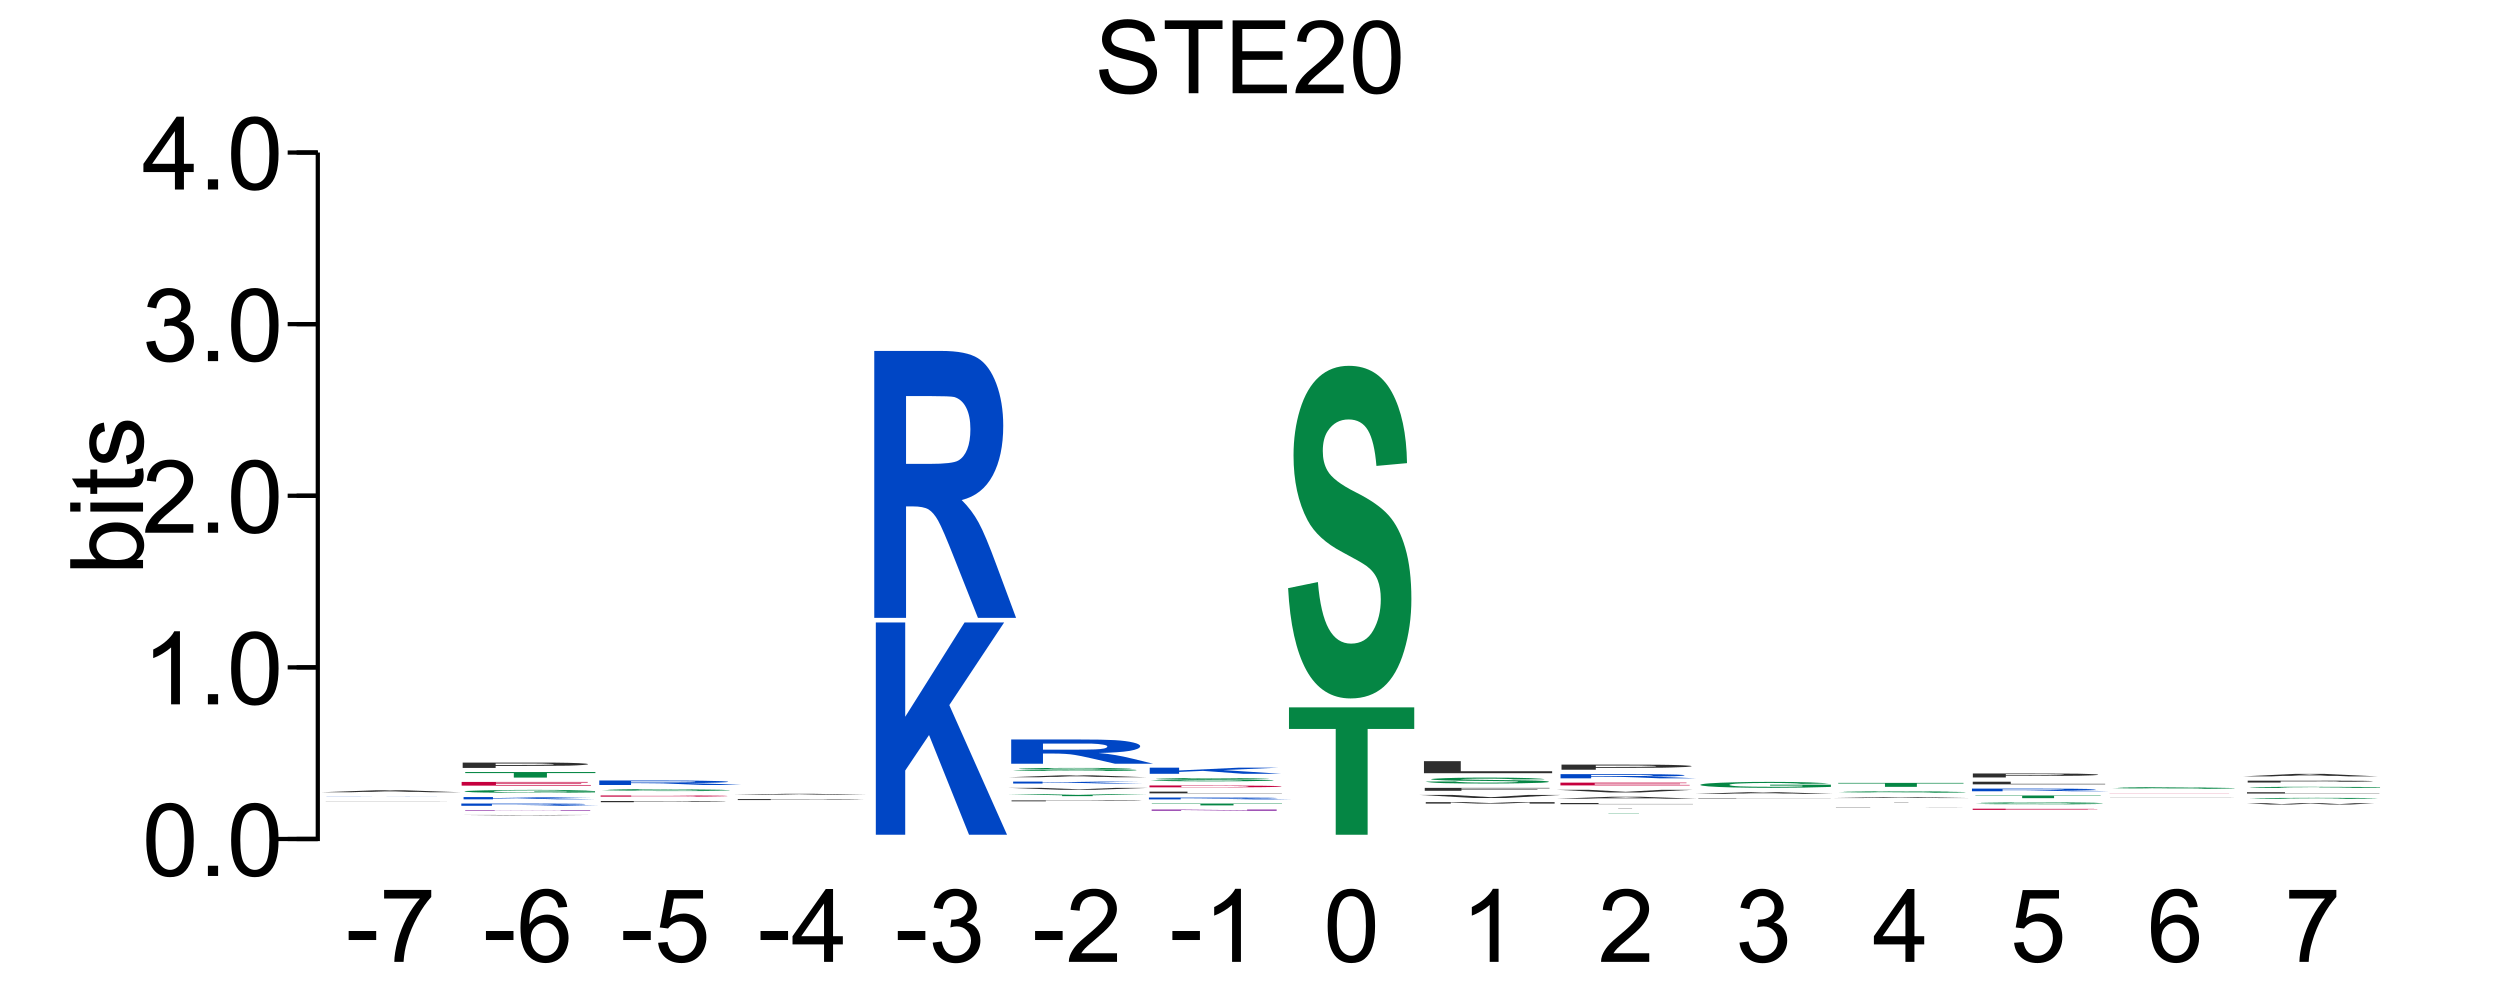 <?xml version="1.0" encoding="UTF-8"?>
<svg xmlns="http://www.w3.org/2000/svg" xmlns:xlink="http://www.w3.org/1999/xlink" width="295pt" height="119pt" viewBox="0 0 295 119" version="1.1">
<defs>
<g>
<symbol overflow="visible" id="glyph0-0">
<path style="stroke:none;" d="M 1.5 0 L 1.5 -7.5 L 7.5 -7.5 L 7.5 0 Z M 1.688 -0.188 L 7.312 -0.188 L 7.312 -7.312 L 1.688 -7.312 Z M 1.688 -0.188 "/>
</symbol>
<symbol overflow="visible" id="glyph0-1">
<path style="stroke:none;" d="M 0.547 -2.766 L 1.609 -2.859 C 1.66 -2.422 1.781 -2.066 1.969 -1.797 C 2.156 -1.523 2.441 -1.301 2.828 -1.125 C 3.223 -0.957 3.664 -0.875 4.156 -0.875 C 4.582 -0.875 4.961 -0.938 5.297 -1.062 C 5.629 -1.195 5.875 -1.375 6.031 -1.594 C 6.195 -1.82 6.281 -2.066 6.281 -2.328 C 6.281 -2.598 6.203 -2.832 6.047 -3.031 C 5.891 -3.238 5.633 -3.41 5.281 -3.547 C 5.039 -3.641 4.523 -3.781 3.734 -3.969 C 2.953 -4.156 2.406 -4.332 2.094 -4.5 C 1.676 -4.719 1.367 -4.984 1.172 -5.297 C 0.973 -5.617 0.875 -5.977 0.875 -6.375 C 0.875 -6.801 0.992 -7.203 1.234 -7.578 C 1.484 -7.961 1.844 -8.25 2.312 -8.438 C 2.789 -8.633 3.316 -8.734 3.891 -8.734 C 4.523 -8.734 5.086 -8.629 5.578 -8.422 C 6.066 -8.223 6.441 -7.922 6.703 -7.516 C 6.961 -7.117 7.102 -6.672 7.125 -6.172 L 6.031 -6.094 C 5.969 -6.633 5.766 -7.039 5.422 -7.312 C 5.086 -7.594 4.594 -7.734 3.938 -7.734 C 3.25 -7.734 2.75 -7.609 2.438 -7.359 C 2.125 -7.109 1.969 -6.805 1.969 -6.453 C 1.969 -6.141 2.078 -5.883 2.297 -5.688 C 2.516 -5.488 3.082 -5.285 4 -5.078 C 4.926 -4.867 5.562 -4.688 5.906 -4.531 C 6.406 -4.289 6.773 -3.992 7.016 -3.641 C 7.254 -3.297 7.375 -2.891 7.375 -2.422 C 7.375 -1.961 7.242 -1.531 6.984 -1.125 C 6.723 -0.727 6.348 -0.414 5.859 -0.188 C 5.367 0.031 4.816 0.141 4.203 0.141 C 3.422 0.141 2.766 0.031 2.234 -0.188 C 1.711 -0.414 1.301 -0.758 1 -1.219 C 0.707 -1.676 0.555 -2.191 0.547 -2.766 Z M 0.547 -2.766 "/>
</symbol>
<symbol overflow="visible" id="glyph0-2">
<path style="stroke:none;" d="M 3.109 0 L 3.109 -7.578 L 0.281 -7.578 L 0.281 -8.594 L 7.094 -8.594 L 7.094 -7.578 L 4.25 -7.578 L 4.25 0 Z M 3.109 0 "/>
</symbol>
<symbol overflow="visible" id="glyph0-3">
<path style="stroke:none;" d="M 0.953 0 L 0.953 -8.594 L 7.156 -8.594 L 7.156 -7.578 L 2.094 -7.578 L 2.094 -4.953 L 6.844 -4.953 L 6.844 -3.938 L 2.094 -3.938 L 2.094 -1.016 L 7.359 -1.016 L 7.359 0 Z M 0.953 0 "/>
</symbol>
<symbol overflow="visible" id="glyph0-4">
<path style="stroke:none;" d="M 6.047 -1.016 L 6.047 0 L 0.359 0 C 0.359 -0.25 0.398 -0.492 0.484 -0.734 C 0.629 -1.117 0.859 -1.5 1.172 -1.875 C 1.492 -2.25 1.957 -2.68 2.562 -3.172 C 3.5 -3.941 4.129 -4.551 4.453 -5 C 4.785 -5.445 4.953 -5.867 4.953 -6.266 C 4.953 -6.68 4.801 -7.031 4.5 -7.312 C 4.195 -7.602 3.805 -7.75 3.328 -7.75 C 2.816 -7.75 2.41 -7.598 2.109 -7.297 C 1.805 -6.992 1.648 -6.57 1.641 -6.031 L 0.562 -6.141 C 0.633 -6.953 0.91 -7.566 1.391 -7.984 C 1.879 -8.41 2.535 -8.625 3.359 -8.625 C 4.18 -8.625 4.832 -8.395 5.312 -7.938 C 5.789 -7.477 6.031 -6.91 6.031 -6.234 C 6.031 -5.891 5.957 -5.551 5.812 -5.219 C 5.676 -4.895 5.441 -4.547 5.109 -4.172 C 4.785 -3.805 4.25 -3.305 3.5 -2.672 C 2.863 -2.141 2.453 -1.773 2.266 -1.578 C 2.086 -1.391 1.941 -1.203 1.828 -1.016 Z M 6.047 -1.016 "/>
</symbol>
<symbol overflow="visible" id="glyph0-5">
<path style="stroke:none;" d="M 0.5 -4.234 C 0.5 -5.254 0.602 -6.07 0.812 -6.688 C 1.02 -7.312 1.328 -7.789 1.734 -8.125 C 2.148 -8.457 2.672 -8.625 3.297 -8.625 C 3.754 -8.625 4.156 -8.531 4.5 -8.344 C 4.852 -8.156 5.145 -7.883 5.375 -7.531 C 5.602 -7.188 5.781 -6.766 5.906 -6.266 C 6.031 -5.766 6.094 -5.086 6.094 -4.234 C 6.094 -3.223 5.988 -2.41 5.781 -1.797 C 5.582 -1.18 5.273 -0.703 4.859 -0.359 C 4.453 -0.023 3.93 0.141 3.297 0.141 C 2.473 0.141 1.82 -0.156 1.344 -0.75 C 0.781 -1.457 0.5 -2.617 0.5 -4.234 Z M 1.578 -4.234 C 1.578 -2.828 1.742 -1.891 2.078 -1.422 C 2.41 -0.953 2.816 -0.719 3.297 -0.719 C 3.785 -0.719 4.191 -0.953 4.516 -1.422 C 4.848 -1.891 5.016 -2.828 5.016 -4.234 C 5.016 -5.648 4.848 -6.586 4.516 -7.047 C 4.191 -7.516 3.781 -7.75 3.281 -7.75 C 2.801 -7.75 2.414 -7.547 2.125 -7.141 C 1.758 -6.617 1.578 -5.648 1.578 -4.234 Z M 1.578 -4.234 "/>
</symbol>
<symbol overflow="visible" id="glyph0-6">
<path style="stroke:none;" d="M 1.094 0 L 1.094 -1.203 L 2.297 -1.203 L 2.297 0 Z M 1.094 0 "/>
</symbol>
<symbol overflow="visible" id="glyph0-7">
<path style="stroke:none;" d="M 4.469 0 L 3.422 0 L 3.422 -6.719 C 3.16 -6.477 2.82 -6.234 2.406 -5.984 C 2 -5.742 1.633 -5.566 1.312 -5.453 L 1.312 -6.469 C 1.895 -6.75 2.406 -7.082 2.844 -7.469 C 3.289 -7.863 3.609 -8.25 3.797 -8.625 L 4.469 -8.625 Z M 4.469 0 "/>
</symbol>
<symbol overflow="visible" id="glyph0-8">
<path style="stroke:none;" d="M 0.5 -2.266 L 1.562 -2.406 C 1.676 -1.812 1.879 -1.379 2.172 -1.109 C 2.461 -0.848 2.816 -0.719 3.234 -0.719 C 3.734 -0.719 4.156 -0.891 4.5 -1.234 C 4.844 -1.578 5.016 -2.004 5.016 -2.516 C 5.016 -2.992 4.852 -3.391 4.531 -3.703 C 4.219 -4.023 3.816 -4.188 3.328 -4.188 C 3.129 -4.188 2.879 -4.145 2.578 -4.062 L 2.703 -5 C 2.773 -4.988 2.832 -4.984 2.875 -4.984 C 3.32 -4.984 3.723 -5.098 4.078 -5.328 C 4.441 -5.566 4.625 -5.93 4.625 -6.422 C 4.625 -6.805 4.492 -7.125 4.234 -7.375 C 3.973 -7.633 3.633 -7.766 3.219 -7.766 C 2.812 -7.766 2.469 -7.633 2.188 -7.375 C 1.914 -7.113 1.742 -6.727 1.672 -6.219 L 0.609 -6.406 C 0.734 -7.102 1.023 -7.645 1.484 -8.031 C 1.941 -8.426 2.508 -8.625 3.188 -8.625 C 3.656 -8.625 4.086 -8.52 4.484 -8.312 C 4.879 -8.113 5.18 -7.844 5.391 -7.5 C 5.598 -7.156 5.703 -6.785 5.703 -6.391 C 5.703 -6.023 5.602 -5.688 5.406 -5.375 C 5.207 -5.07 4.914 -4.832 4.531 -4.656 C 5.031 -4.539 5.422 -4.297 5.703 -3.922 C 5.984 -3.555 6.125 -3.094 6.125 -2.531 C 6.125 -1.781 5.848 -1.145 5.297 -0.625 C 4.754 -0.102 4.066 0.156 3.234 0.156 C 2.484 0.156 1.859 -0.066 1.359 -0.516 C 0.859 -0.973 0.57 -1.555 0.5 -2.266 Z M 0.5 -2.266 "/>
</symbol>
<symbol overflow="visible" id="glyph0-9">
<path style="stroke:none;" d="M 3.875 0 L 3.875 -2.062 L 0.156 -2.062 L 0.156 -3.031 L 4.078 -8.594 L 4.938 -8.594 L 4.938 -3.031 L 6.094 -3.031 L 6.094 -2.062 L 4.938 -2.062 L 4.938 0 Z M 3.875 -3.031 L 3.875 -6.891 L 1.188 -3.031 Z M 3.875 -3.031 "/>
</symbol>
<symbol overflow="visible" id="glyph0-10">
<path style="stroke:none;" d="M 0.375 -2.578 L 0.375 -3.641 L 3.625 -3.641 L 3.625 -2.578 Z M 0.375 -2.578 "/>
</symbol>
<symbol overflow="visible" id="glyph0-11">
<path style="stroke:none;" d="M 0.562 -7.469 L 0.562 -8.484 L 6.125 -8.484 L 6.125 -7.656 C 5.582 -7.07 5.039 -6.297 4.5 -5.328 C 3.969 -4.367 3.555 -3.379 3.266 -2.359 C 3.047 -1.641 2.91 -0.852 2.859 0 L 1.766 0 C 1.773 -0.676 1.906 -1.492 2.156 -2.453 C 2.414 -3.41 2.781 -4.332 3.25 -5.219 C 3.727 -6.102 4.238 -6.852 4.781 -7.469 Z M 0.562 -7.469 "/>
</symbol>
<symbol overflow="visible" id="glyph0-12">
<path style="stroke:none;" d="M 5.969 -6.484 L 4.922 -6.406 C 4.828 -6.82 4.695 -7.125 4.531 -7.312 C 4.238 -7.613 3.883 -7.766 3.469 -7.766 C 3.133 -7.766 2.836 -7.672 2.578 -7.484 C 2.254 -7.234 1.992 -6.875 1.797 -6.406 C 1.609 -5.945 1.508 -5.289 1.5 -4.438 C 1.75 -4.82 2.055 -5.109 2.422 -5.297 C 2.797 -5.484 3.188 -5.578 3.594 -5.578 C 4.289 -5.578 4.883 -5.316 5.375 -4.797 C 5.875 -4.273 6.125 -3.609 6.125 -2.797 C 6.125 -2.254 6.004 -1.75 5.766 -1.281 C 5.535 -0.82 5.219 -0.469 4.812 -0.219 C 4.406 0.02 3.945 0.141 3.438 0.141 C 2.551 0.141 1.832 -0.18 1.281 -0.828 C 0.727 -1.473 0.453 -2.535 0.453 -4.016 C 0.453 -5.68 0.758 -6.891 1.375 -7.641 C 1.906 -8.297 2.625 -8.625 3.531 -8.625 C 4.207 -8.625 4.758 -8.43 5.188 -8.047 C 5.625 -7.672 5.883 -7.148 5.969 -6.484 Z M 1.672 -2.781 C 1.672 -2.414 1.742 -2.066 1.891 -1.734 C 2.047 -1.41 2.258 -1.16 2.531 -0.984 C 2.812 -0.805 3.109 -0.719 3.422 -0.719 C 3.859 -0.719 4.238 -0.895 4.562 -1.25 C 4.883 -1.613 5.047 -2.102 5.047 -2.719 C 5.047 -3.312 4.883 -3.781 4.562 -4.125 C 4.25 -4.469 3.852 -4.641 3.375 -4.641 C 2.895 -4.641 2.488 -4.469 2.156 -4.125 C 1.832 -3.781 1.672 -3.332 1.672 -2.781 Z M 1.672 -2.781 "/>
</symbol>
<symbol overflow="visible" id="glyph0-13">
<path style="stroke:none;" d="M 0.5 -2.25 L 1.609 -2.344 C 1.691 -1.801 1.879 -1.395 2.172 -1.125 C 2.473 -0.852 2.836 -0.719 3.266 -0.719 C 3.766 -0.719 4.191 -0.91 4.547 -1.297 C 4.898 -1.68 5.078 -2.188 5.078 -2.812 C 5.078 -3.414 4.906 -3.891 4.562 -4.234 C 4.227 -4.586 3.785 -4.766 3.234 -4.766 C 2.898 -4.766 2.594 -4.688 2.312 -4.531 C 2.039 -4.375 1.828 -4.176 1.672 -3.938 L 0.688 -4.062 L 1.516 -8.469 L 5.797 -8.469 L 5.797 -7.469 L 2.359 -7.469 L 1.906 -5.156 C 2.414 -5.52 2.953 -5.703 3.516 -5.703 C 4.266 -5.703 4.895 -5.441 5.406 -4.922 C 5.926 -4.398 6.188 -3.727 6.188 -2.906 C 6.188 -2.133 5.961 -1.461 5.516 -0.891 C 4.961 -0.203 4.211 0.141 3.266 0.141 C 2.484 0.141 1.844 -0.078 1.344 -0.516 C 0.852 -0.953 0.57 -1.531 0.5 -2.25 Z M 0.5 -2.25 "/>
</symbol>
<symbol overflow="visible" id="glyph1-0">
<path style="stroke:none;" d="M 0 -1.5 L -7.5 -1.5 L -7.5 -7.5 L 0 -7.5 Z M -0.188 -1.688 L -0.188 -7.312 L -7.312 -7.312 L -7.312 -1.688 Z M -0.188 -1.688 "/>
</symbol>
<symbol overflow="visible" id="glyph1-1">
<path style="stroke:none;" d="M 0 -1.766 L 0 -0.781 L -8.594 -0.781 L -8.594 -1.844 L -5.531 -1.844 C -6.082 -2.289 -6.359 -2.859 -6.359 -3.547 C -6.359 -3.93 -6.281 -4.289 -6.125 -4.625 C -5.977 -4.969 -5.766 -5.25 -5.484 -5.469 C -5.203 -5.695 -4.863 -5.875 -4.469 -6 C -4.07 -6.125 -3.648 -6.188 -3.203 -6.188 C -2.141 -6.188 -1.316 -5.922 -0.734 -5.391 C -0.148 -4.859 0.141 -4.227 0.141 -3.5 C 0.141 -2.758 -0.164 -2.18 -0.781 -1.766 Z M -3.156 -1.75 C -2.414 -1.75 -1.879 -1.852 -1.547 -2.062 C -1.004 -2.395 -0.734 -2.844 -0.734 -3.406 C -0.734 -3.863 -0.93 -4.258 -1.328 -4.594 C -1.723 -4.938 -2.32 -5.109 -3.125 -5.109 C -3.938 -5.109 -4.535 -4.945 -4.922 -4.625 C -5.305 -4.301 -5.5 -3.91 -5.5 -3.453 C -5.5 -2.992 -5.297 -2.594 -4.891 -2.25 C -4.492 -1.914 -3.914 -1.75 -3.156 -1.75 Z M -3.156 -1.75 "/>
</symbol>
<symbol overflow="visible" id="glyph1-2">
<path style="stroke:none;" d="M -7.375 -0.797 L -8.594 -0.797 L -8.594 -1.859 L -7.375 -1.859 Z M 0 -0.797 L -6.219 -0.797 L -6.219 -1.859 L 0 -1.859 Z M 0 -0.797 "/>
</symbol>
<symbol overflow="visible" id="glyph1-3">
<path style="stroke:none;" d="M -0.938 -3.094 L -0.016 -3.25 C 0.047 -2.945 0.078 -2.68 0.078 -2.453 C 0.078 -2.066 0.02 -1.77 -0.094 -1.562 C -0.219 -1.352 -0.379 -1.203 -0.578 -1.109 C -0.773 -1.023 -1.191 -0.984 -1.828 -0.984 L -5.406 -0.984 L -5.406 -0.219 L -6.219 -0.219 L -6.219 -0.984 L -7.766 -0.984 L -8.391 -2.031 L -6.219 -2.031 L -6.219 -3.094 L -5.406 -3.094 L -5.406 -2.031 L -1.766 -2.031 C -1.461 -2.031 -1.27 -2.047 -1.188 -2.078 C -1.102 -2.117 -1.035 -2.18 -0.984 -2.266 C -0.93 -2.348 -0.906 -2.469 -0.906 -2.625 C -0.906 -2.75 -0.914 -2.906 -0.938 -3.094 Z M -0.938 -3.094 "/>
</symbol>
<symbol overflow="visible" id="glyph1-4">
<path style="stroke:none;" d="M -1.859 -0.375 L -2.016 -1.406 C -1.598 -1.469 -1.281 -1.629 -1.062 -1.891 C -0.844 -2.16 -0.734 -2.539 -0.734 -3.031 C -0.734 -3.508 -0.828 -3.863 -1.016 -4.094 C -1.211 -4.332 -1.445 -4.453 -1.719 -4.453 C -1.957 -4.453 -2.145 -4.348 -2.281 -4.141 C -2.375 -3.992 -2.492 -3.633 -2.641 -3.062 C -2.836 -2.289 -3.004 -1.754 -3.141 -1.453 C -3.285 -1.16 -3.484 -0.938 -3.734 -0.781 C -3.984 -0.625 -4.266 -0.547 -4.578 -0.547 C -4.848 -0.547 -5.102 -0.609 -5.344 -0.734 C -5.582 -0.859 -5.781 -1.031 -5.938 -1.25 C -6.051 -1.414 -6.148 -1.641 -6.234 -1.922 C -6.316 -2.203 -6.359 -2.508 -6.359 -2.844 C -6.359 -3.32 -6.285 -3.742 -6.141 -4.109 C -6.004 -4.484 -5.816 -4.758 -5.578 -4.938 C -5.336 -5.113 -5.02 -5.234 -4.625 -5.297 L -4.484 -4.266 C -4.797 -4.223 -5.039 -4.086 -5.219 -3.859 C -5.406 -3.641 -5.5 -3.32 -5.5 -2.906 C -5.5 -2.426 -5.414 -2.082 -5.25 -1.875 C -5.094 -1.664 -4.906 -1.562 -4.688 -1.562 C -4.551 -1.562 -4.43 -1.602 -4.328 -1.688 C -4.211 -1.781 -4.117 -1.914 -4.047 -2.094 C -4.004 -2.195 -3.914 -2.508 -3.781 -3.031 C -3.57 -3.781 -3.406 -4.301 -3.281 -4.594 C -3.156 -4.883 -2.973 -5.113 -2.734 -5.281 C -2.492 -5.445 -2.191 -5.531 -1.828 -5.531 C -1.473 -5.531 -1.141 -5.426 -0.828 -5.219 C -0.523 -5.02 -0.285 -4.727 -0.109 -4.344 C 0.055 -3.957 0.141 -3.52 0.141 -3.031 C 0.141 -2.219 -0.023 -1.598 -0.359 -1.172 C -0.703 -0.754 -1.203 -0.488 -1.859 -0.375 Z M -1.859 -0.375 "/>
</symbol>
<symbol overflow="visible" id="glyph2-0">
<path style="stroke:none;" d="M 3.5 0 L 3.5 -0.016 L 17.5 -0.016 L 17.5 0 Z M 3.938 0 L 17.062 0 L 17.062 -0.016 L 3.938 -0.016 Z M 3.938 0 "/>
</symbol>
<symbol overflow="visible" id="glyph2-1">
<path style="stroke:none;" d="M 2.031 0 L 2.031 -0.016 L 8.531 -0.016 C 10.988 -0.016 12.594 -0.016 13.344 -0.016 C 14.488 -0.016 15.445 -0.016 16.219 -0.016 C 17 -0.016 17.391 -0.016 17.391 -0.016 C 17.391 -0.016 17.164 -0.016 16.719 -0.016 C 16.27 -0.016 15.703 -0.008 15.016 0 C 14.328 0 13.629 0 12.922 0 C 11.953 0 10.551 0 8.719 0 Z M 6.078 -0.016 L 8.297 -0.016 C 9.891 -0.016 10.957 -0.016 11.5 -0.016 C 12.039 -0.016 12.461 -0.016 12.766 -0.016 C 13.066 -0.016 13.219 -0.016 13.219 -0.016 C 13.219 -0.016 13.004 -0.016 12.578 -0.016 C 12.148 -0.016 11.609 -0.016 10.953 -0.016 C 10.473 -0.016 9.504 -0.016 8.047 -0.016 Z M 6.078 -0.016 "/>
</symbol>
<symbol overflow="visible" id="glyph3-0">
<path style="stroke:none;" d="M 2.875 0 L 2.875 -0.016 L 14.375 -0.016 L 14.375 0 Z M 3.234 0 L 14.016 0 L 14.016 -0.016 L 3.234 -0.016 Z M 3.234 0 "/>
</symbol>
<symbol overflow="visible" id="glyph3-1">
<path style="stroke:none;" d="M 1.719 0 L 1.719 -0.016 L 16.234 -0.016 L 10.031 -0.016 L 16.562 0 L 12.266 0 L 7.734 -0.016 L 5.047 0 Z M 1.719 0 "/>
</symbol>
<symbol overflow="visible" id="glyph4-0">
<path style="stroke:none;" d="M 2.875 0 L 2.875 -0.203 L 14.375 -0.203 L 14.375 0 Z M 3.234 0 L 14.016 0 L 14.016 -0.188 L 3.234 -0.188 Z M 3.234 0 "/>
</symbol>
<symbol overflow="visible" id="glyph4-1">
<path style="stroke:none;" d="M 16.516 0 L 12.906 0 L 11.469 -0.047 L 4.891 -0.047 L 3.531 0 L 0 0 L 6.406 -0.234 L 9.922 -0.234 Z M 10.406 -0.094 L 8.125 -0.172 L 5.906 -0.094 Z M 10.406 -0.094 "/>
</symbol>
<symbol overflow="visible" id="glyph5-0">
<path style="stroke:none;" d="M 3 0 L 3 -0.047 L 15 -0.047 L 15 0 Z M 3.375 0 L 14.625 0 L 14.625 -0.047 L 3.375 -0.047 Z M 3.375 0 "/>
</symbol>
<symbol overflow="visible" id="glyph5-1">
<path style="stroke:none;" d="M 6.125 0 L -0.016 -0.062 L 3.75 -0.062 L 8.094 -0.016 L 12.312 -0.062 L 15.984 -0.062 L 9.828 0 Z M 6.125 0 "/>
</symbol>
<symbol overflow="visible" id="glyph6-0">
<path style="stroke:none;" d="M 3.25 0 L 3.25 -0.047 L 16.25 -0.047 L 16.25 0 Z M 3.656 0 L 15.844 0 L 15.844 -0.047 L 3.656 -0.047 Z M 3.656 0 "/>
</symbol>
<symbol overflow="visible" id="glyph6-1">
<path style="stroke:none;" d="M 1.938 0 L 1.938 -0.062 L 5.594 -0.062 L 13.203 -0.016 L 13.203 -0.062 L 16.688 -0.062 L 16.688 0 L 12.922 0 L 5.422 -0.047 L 5.422 0 Z M 1.938 0 "/>
</symbol>
<symbol overflow="visible" id="glyph7-0">
<path style="stroke:none;" d="M 3.125 0 L 3.125 -0.234 L 15.625 -0.234 L 15.625 0 Z M 3.516 0 L 15.234 0 L 15.234 -0.219 L 3.516 -0.219 Z M 3.516 0 "/>
</symbol>
<symbol overflow="visible" id="glyph7-1">
<path style="stroke:none;" d="M 1.828 0 L 1.828 -0.266 L 9.438 -0.266 C 11.352 -0.266 12.742 -0.258 13.609 -0.25 C 14.473 -0.25 15.164 -0.242 15.688 -0.234 C 16.207 -0.223 16.469 -0.207 16.469 -0.188 C 16.469 -0.164 16.07 -0.148 15.281 -0.141 C 14.488 -0.129 13.312 -0.117 11.75 -0.109 C 12.531 -0.109 13.172 -0.102 13.672 -0.094 C 14.18 -0.082 14.867 -0.066 15.734 -0.047 L 17.922 0 L 13.594 0 L 10.984 -0.062 C 10.055 -0.07 9.422 -0.082 9.078 -0.094 C 8.734 -0.102 8.367 -0.109 7.984 -0.109 C 7.609 -0.109 7.004 -0.109 6.172 -0.109 L 5.438 -0.109 L 5.438 0 Z M 5.438 -0.141 L 8.125 -0.141 C 9.852 -0.141 10.93 -0.141 11.359 -0.141 C 11.797 -0.148 12.133 -0.156 12.375 -0.156 C 12.625 -0.164 12.75 -0.176 12.75 -0.188 C 12.75 -0.195 12.586 -0.203 12.266 -0.203 C 11.941 -0.211 11.488 -0.219 10.906 -0.219 C 10.613 -0.219 9.734 -0.219 8.266 -0.219 L 5.438 -0.219 Z M 5.438 -0.141 "/>
</symbol>
<symbol overflow="visible" id="glyph8-0">
<path style="stroke:none;" d="M 3 0 L 3 -0.234 L 15 -0.234 L 15 0 Z M 3.375 0 L 14.625 0 L 14.625 -0.219 L 3.375 -0.219 Z M 3.375 0 "/>
</symbol>
<symbol overflow="visible" id="glyph8-1">
<path style="stroke:none;" d="M 1.797 0 L 1.797 -0.266 L 5.266 -0.266 L 5.266 -0.141 L 12.266 -0.266 L 16.938 -0.266 L 10.469 -0.156 L 17.281 0 L 12.797 0 L 8.078 -0.125 L 5.266 -0.078 L 5.266 0 Z M 1.797 0 "/>
</symbol>
<symbol overflow="visible" id="glyph9-0">
<path style="stroke:none;" d="M 2.875 0 L 2.875 -0.281 L 14.375 -0.281 L 14.375 0 Z M 3.234 0 L 14.016 0 L 14.016 -0.281 L 3.234 -0.281 Z M 3.234 0 "/>
</symbol>
<symbol overflow="visible" id="glyph9-1">
<path style="stroke:none;" d="M 9.328 -0.125 L 9.328 -0.188 L 16.5 -0.188 L 16.5 -0.047 C 15.801 -0.035 14.789 -0.023 13.469 -0.016 C 12.145 -0.004 10.805 0 9.453 0 C 7.734 0 6.234 -0.004 4.953 -0.016 C 3.672 -0.023 2.707 -0.039 2.062 -0.062 C 1.414 -0.094 1.094 -0.129 1.094 -0.172 C 1.094 -0.203 1.453 -0.227 2.172 -0.25 C 2.891 -0.281 3.941 -0.301 5.328 -0.312 C 6.391 -0.332 7.707 -0.344 9.281 -0.344 C 11.32 -0.344 12.914 -0.332 14.062 -0.312 C 15.219 -0.289 15.957 -0.266 16.281 -0.234 L 12.984 -0.219 C 12.754 -0.238 12.316 -0.254 11.672 -0.266 C 11.035 -0.273 10.238 -0.281 9.281 -0.281 C 7.82 -0.281 6.664 -0.27 5.812 -0.25 C 4.957 -0.227 4.531 -0.203 4.531 -0.172 C 4.531 -0.129 4.961 -0.098 5.828 -0.078 C 6.691 -0.055 7.832 -0.047 9.25 -0.047 C 9.938 -0.047 10.629 -0.047 11.328 -0.047 C 12.035 -0.055 12.641 -0.066 13.141 -0.078 L 13.141 -0.125 Z M 9.328 -0.125 "/>
</symbol>
<symbol overflow="visible" id="glyph10-0">
<path style="stroke:none;" d="M 3.5 0 L 3.5 -0.375 L 17.5 -0.375 L 17.5 0 Z M 3.938 -0.016 L 17.062 -0.016 L 17.062 -0.375 L 3.938 -0.375 Z M 3.938 -0.016 "/>
</symbol>
<symbol overflow="visible" id="glyph10-1">
<path style="stroke:none;" d="M 2.031 0 L 2.031 -0.438 L 16.906 -0.438 L 16.906 -0.359 L 6.078 -0.359 L 6.078 -0.266 L 16.141 -0.266 L 16.141 -0.188 L 6.078 -0.188 L 6.078 -0.078 L 17.281 -0.078 L 17.281 0 Z M 2.031 0 "/>
</symbol>
<symbol overflow="visible" id="glyph11-0">
<path style="stroke:none;" d="M 3.375 0 L 3.375 -0.562 L 16.875 -0.562 L 16.875 0 Z M 3.797 -0.016 L 16.453 -0.016 L 16.453 -0.547 L 3.797 -0.547 Z M 3.797 -0.016 "/>
</symbol>
<symbol overflow="visible" id="glyph11-1">
<path style="stroke:none;" d="M 6.312 0 L 6.312 -0.531 L 0.578 -0.531 L 0.578 -0.656 L 15.938 -0.656 L 15.938 -0.531 L 10.219 -0.531 L 10.219 0 Z M 6.312 0 "/>
</symbol>
<symbol overflow="visible" id="glyph12-0">
<path style="stroke:none;" d="M 3.375 0 L 3.375 -0.547 L 16.875 -0.547 L 16.875 0 Z M 3.797 -0.016 L 16.453 -0.016 L 16.453 -0.531 L 3.797 -0.531 Z M 3.797 -0.016 "/>
</symbol>
<symbol overflow="visible" id="glyph12-1">
<path style="stroke:none;" d="M 1.969 0 L 1.969 -0.625 L 8.234 -0.625 C 10.598 -0.625 12.145 -0.625 12.875 -0.625 C 13.977 -0.613 14.898 -0.594 15.641 -0.562 C 16.391 -0.531 16.766 -0.488 16.766 -0.438 C 16.766 -0.406 16.551 -0.375 16.125 -0.344 C 15.695 -0.312 15.148 -0.285 14.484 -0.266 C 13.816 -0.254 13.141 -0.25 12.453 -0.25 C 11.523 -0.238 10.176 -0.234 8.406 -0.234 L 5.859 -0.234 L 5.859 0 Z M 5.859 -0.516 L 5.859 -0.344 L 8 -0.344 C 9.539 -0.344 10.566 -0.348 11.078 -0.359 C 11.598 -0.367 12.004 -0.379 12.297 -0.391 C 12.598 -0.398 12.75 -0.414 12.75 -0.438 C 12.75 -0.457 12.539 -0.473 12.125 -0.484 C 11.719 -0.504 11.195 -0.516 10.562 -0.516 C 10.094 -0.516 9.156 -0.516 7.75 -0.516 Z M 5.859 -0.516 "/>
</symbol>
<symbol overflow="visible" id="glyph13-0">
<path style="stroke:none;" d="M 3.375 0 L 3.375 -0.125 L 16.875 -0.125 L 16.875 0 Z M 3.797 0 L 16.453 0 L 16.453 -0.125 L 3.797 -0.125 Z M 3.797 0 "/>
</symbol>
<symbol overflow="visible" id="glyph13-1">
<path style="stroke:none;" d="M 1.969 0 L 1.969 -0.141 L 8.234 -0.141 C 10.598 -0.141 12.145 -0.141 12.875 -0.141 C 13.977 -0.141 14.898 -0.133 15.641 -0.125 C 16.391 -0.125 16.766 -0.113 16.766 -0.094 C 16.766 -0.094 16.551 -0.086 16.125 -0.078 C 15.695 -0.066 15.148 -0.062 14.484 -0.062 C 13.816 -0.062 13.141 -0.062 12.453 -0.062 C 11.523 -0.051 10.176 -0.047 8.406 -0.047 L 5.859 -0.047 L 5.859 0 Z M 5.859 -0.125 L 5.859 -0.078 L 8 -0.078 C 9.539 -0.078 10.566 -0.078 11.078 -0.078 C 11.598 -0.078 12.004 -0.078 12.297 -0.078 C 12.598 -0.086 12.75 -0.094 12.75 -0.094 C 12.75 -0.102 12.539 -0.109 12.125 -0.109 C 11.719 -0.117 11.195 -0.125 10.562 -0.125 C 10.094 -0.125 9.156 -0.125 7.75 -0.125 Z M 5.859 -0.125 "/>
</symbol>
<symbol overflow="visible" id="glyph14-0">
<path style="stroke:none;" d="M 3.125 0 L 3.125 -0.125 L 15.625 -0.125 L 15.625 0 Z M 3.516 0 L 15.234 0 L 15.234 -0.125 L 3.516 -0.125 Z M 3.516 0 "/>
</symbol>
<symbol overflow="visible" id="glyph14-1">
<path style="stroke:none;" d="M 1.812 -0.141 L 8.406 -0.141 C 9.895 -0.141 11.031 -0.141 11.812 -0.141 C 12.863 -0.141 13.766 -0.133 14.516 -0.125 C 15.266 -0.125 15.832 -0.117 16.219 -0.109 C 16.613 -0.098 16.812 -0.082 16.812 -0.062 C 16.812 -0.051 16.629 -0.047 16.266 -0.047 C 15.816 -0.035 15.176 -0.023 14.344 -0.016 C 13.719 -0.004 12.867 0 11.797 0 C 11.004 0 9.941 0 8.609 0 L 1.812 0 Z M 5.422 -0.125 L 5.422 -0.031 L 8.125 -0.031 C 9.125 -0.031 9.848 -0.031 10.297 -0.031 C 10.891 -0.031 11.379 -0.031 11.766 -0.031 C 12.148 -0.031 12.461 -0.035 12.703 -0.047 C 12.953 -0.055 13.078 -0.066 13.078 -0.078 C 13.078 -0.086 12.953 -0.094 12.703 -0.094 C 12.461 -0.102 12.117 -0.109 11.672 -0.109 C 11.234 -0.117 10.68 -0.125 10.016 -0.125 C 9.504 -0.125 8.516 -0.125 7.047 -0.125 Z M 5.422 -0.125 "/>
</symbol>
<symbol overflow="visible" id="glyph15-0">
<path style="stroke:none;" d="M 3.25 0 L 3.25 -0.188 L 16.25 -0.188 L 16.25 0 Z M 3.656 0 L 15.844 0 L 15.844 -0.188 L 3.656 -0.188 Z M 3.656 0 "/>
</symbol>
<symbol overflow="visible" id="glyph15-1">
<path style="stroke:none;" d="M 0.938 -0.078 L 4.594 -0.078 C 4.812 -0.055 5.254 -0.039 5.922 -0.031 C 6.598 -0.031 7.508 -0.031 8.656 -0.031 C 9.863 -0.031 10.773 -0.031 11.391 -0.031 C 12.004 -0.039 12.312 -0.051 12.312 -0.062 C 12.312 -0.07 12.18 -0.078 11.922 -0.078 C 11.672 -0.078 11.223 -0.082 10.578 -0.094 C 10.141 -0.094 9.133 -0.094 7.562 -0.094 C 5.551 -0.102 4.141 -0.113 3.328 -0.125 C 2.18 -0.133 1.609 -0.148 1.609 -0.172 C 1.609 -0.18 1.875 -0.188 2.406 -0.188 C 2.945 -0.195 3.723 -0.207 4.734 -0.219 C 5.754 -0.227 6.977 -0.234 8.406 -0.234 C 10.738 -0.234 12.492 -0.223 13.672 -0.203 C 14.859 -0.191 15.484 -0.176 15.547 -0.156 L 11.781 -0.156 C 11.625 -0.164 11.281 -0.172 10.75 -0.172 C 10.219 -0.18 9.422 -0.188 8.359 -0.188 C 7.273 -0.188 6.422 -0.188 5.797 -0.188 C 5.398 -0.176 5.203 -0.172 5.203 -0.172 C 5.203 -0.16 5.391 -0.156 5.766 -0.156 C 6.234 -0.145 7.379 -0.133 9.203 -0.125 C 11.035 -0.125 12.391 -0.117 13.266 -0.109 C 14.148 -0.109 14.836 -0.102 15.328 -0.094 C 15.828 -0.094 16.078 -0.082 16.078 -0.062 C 16.078 -0.051 15.781 -0.039 15.188 -0.031 C 14.594 -0.02 13.754 -0.008 12.672 0 C 11.586 0 10.238 0 8.625 0 C 6.27 0 4.461 -0.004 3.203 -0.016 C 1.941 -0.023 1.188 -0.047 0.938 -0.078 Z M 0.938 -0.078 "/>
</symbol>
<symbol overflow="visible" id="glyph16-0">
<path style="stroke:none;" d="M 3.25 0 L 3.25 -0.453 L 16.25 -0.453 L 16.25 0 Z M 3.656 -0.016 L 15.844 -0.016 L 15.844 -0.453 L 3.656 -0.453 Z M 3.656 -0.016 "/>
</symbol>
<symbol overflow="visible" id="glyph16-1">
<path style="stroke:none;" d="M 1.906 0 L 1.906 -0.531 L 9.812 -0.531 C 11.801 -0.531 13.242 -0.52 14.141 -0.5 C 15.047 -0.488 15.77 -0.473 16.312 -0.453 C 16.852 -0.43 17.125 -0.406 17.125 -0.375 C 17.125 -0.344 16.711 -0.312 15.891 -0.281 C 15.066 -0.25 13.844 -0.234 12.219 -0.234 C 13.031 -0.211 13.695 -0.191 14.219 -0.172 C 14.75 -0.16 15.461 -0.141 16.359 -0.109 L 18.641 0 L 14.141 0 L 11.422 -0.109 C 10.461 -0.148 9.801 -0.176 9.438 -0.188 C 9.082 -0.195 8.707 -0.203 8.312 -0.203 C 7.914 -0.211 7.285 -0.219 6.422 -0.219 L 5.656 -0.219 L 5.656 0 Z M 5.656 -0.297 L 8.438 -0.297 C 10.238 -0.297 11.363 -0.301 11.812 -0.312 C 12.27 -0.32 12.625 -0.328 12.875 -0.328 C 13.125 -0.336 13.25 -0.348 13.25 -0.359 C 13.25 -0.391 13.082 -0.41 12.75 -0.422 C 12.414 -0.43 11.945 -0.438 11.344 -0.438 C 11.031 -0.438 10.113 -0.438 8.594 -0.438 L 5.656 -0.438 Z M 5.656 -0.297 "/>
</symbol>
<symbol overflow="visible" id="glyph17-0">
<path style="stroke:none;" d="M 3.375 0 L 3.375 -0.109 L 16.875 -0.109 L 16.875 0 Z M 3.797 0 L 16.453 0 L 16.453 -0.094 L 3.797 -0.094 Z M 3.797 0 "/>
</symbol>
<symbol overflow="visible" id="glyph17-1">
<path style="stroke:none;" d="M 1.969 0 L 1.969 -0.125 L 8.234 -0.125 C 10.598 -0.125 12.145 -0.117 12.875 -0.109 C 13.977 -0.109 14.898 -0.102 15.641 -0.094 C 16.391 -0.094 16.766 -0.086 16.766 -0.078 C 16.766 -0.078 16.551 -0.07 16.125 -0.062 C 15.695 -0.062 15.148 -0.055 14.484 -0.047 C 13.816 -0.047 13.141 -0.047 12.453 -0.047 C 11.523 -0.047 10.176 -0.047 8.406 -0.047 L 5.859 -0.047 L 5.859 0 Z M 5.859 -0.094 L 5.859 -0.062 L 8 -0.062 C 9.539 -0.062 10.566 -0.062 11.078 -0.062 C 11.598 -0.062 12.004 -0.062 12.297 -0.062 C 12.598 -0.07 12.75 -0.078 12.75 -0.078 C 12.75 -0.086 12.539 -0.094 12.125 -0.094 C 11.719 -0.094 11.195 -0.094 10.562 -0.094 C 10.094 -0.094 9.156 -0.094 7.75 -0.094 Z M 5.859 -0.094 "/>
</symbol>
<symbol overflow="visible" id="glyph18-0">
<path style="stroke:none;" d="M 2.75 0 L 2.75 -0.109 L 13.75 -0.109 L 13.75 0 Z M 3.094 0 L 13.406 0 L 13.406 -0.094 L 3.094 -0.094 Z M 3.094 0 "/>
</symbol>
<symbol overflow="visible" id="glyph18-1">
<path style="stroke:none;" d="M 15.797 0 L 12.344 0 L 10.969 -0.031 L 4.672 -0.031 L 3.375 0 L 0 0 L 6.141 -0.125 L 9.5 -0.125 Z M 9.953 -0.047 L 7.781 -0.094 L 5.656 -0.047 Z M 9.953 -0.047 "/>
</symbol>
<symbol overflow="visible" id="glyph19-0">
<path style="stroke:none;" d="M 3 0 L 3 -21.875 L 15 -21.875 L 15 0 Z M 3.375 -0.547 L 14.625 -0.547 L 14.625 -21.328 L 3.375 -21.328 Z M 3.375 -0.547 "/>
</symbol>
<symbol overflow="visible" id="glyph19-1">
<path style="stroke:none;" d="M 1.797 0 L 1.797 -25.047 L 5.266 -25.047 L 5.266 -13.922 L 12.266 -25.047 L 16.938 -25.047 L 10.469 -15.297 L 17.281 0 L 12.797 0 L 8.078 -11.766 L 5.266 -7.578 L 5.266 0 Z M 1.797 0 "/>
</symbol>
<symbol overflow="visible" id="glyph20-0">
<path style="stroke:none;" d="M 3.25 0 L 3.25 -27.5 L 16.25 -27.5 L 16.25 0 Z M 3.656 -0.688 L 15.844 -0.688 L 15.844 -26.812 L 3.656 -26.812 Z M 3.656 -0.688 "/>
</symbol>
<symbol overflow="visible" id="glyph20-1">
<path style="stroke:none;" d="M 1.906 0 L 1.906 -31.5 L 9.812 -31.5 C 11.801 -31.5 13.242 -31.211 14.141 -30.641 C 15.047 -30.078 15.77 -29.07 16.312 -27.625 C 16.852 -26.176 17.125 -24.523 17.125 -22.672 C 17.125 -20.305 16.711 -18.352 15.891 -16.812 C 15.066 -15.27 13.844 -14.301 12.219 -13.906 C 13.031 -13.102 13.695 -12.219 14.219 -11.25 C 14.75 -10.289 15.461 -8.586 16.359 -6.141 L 18.641 0 L 14.141 0 L 11.422 -6.859 C 10.461 -9.305 9.801 -10.848 9.438 -11.484 C 9.082 -12.117 8.707 -12.555 8.312 -12.797 C 7.914 -13.035 7.285 -13.156 6.422 -13.156 L 5.656 -13.156 L 5.656 0 Z M 5.656 -18.172 L 8.438 -18.172 C 10.238 -18.172 11.363 -18.301 11.812 -18.562 C 12.27 -18.82 12.625 -19.266 12.875 -19.891 C 13.125 -20.523 13.25 -21.316 13.25 -22.266 C 13.25 -23.316 13.082 -24.164 12.75 -24.812 C 12.414 -25.469 11.945 -25.883 11.344 -26.062 C 11.031 -26.133 10.113 -26.172 8.594 -26.172 L 5.656 -26.172 Z M 5.656 -18.172 "/>
</symbol>
<symbol overflow="visible" id="glyph21-0">
<path style="stroke:none;" d="M 3.5 0 L 3.5 -0.094 L 17.5 -0.094 L 17.5 0 Z M 3.938 0 L 17.062 0 L 17.062 -0.094 L 3.938 -0.094 Z M 3.938 0 "/>
</symbol>
<symbol overflow="visible" id="glyph21-1">
<path style="stroke:none;" d="M 2.031 0 L 2.031 -0.109 L 8.531 -0.109 C 10.988 -0.109 12.594 -0.109 13.344 -0.109 C 14.488 -0.109 15.445 -0.102 16.219 -0.094 C 17 -0.094 17.391 -0.086 17.391 -0.078 C 17.391 -0.066 17.164 -0.055 16.719 -0.047 C 16.27 -0.047 15.703 -0.047 15.016 -0.047 C 14.328 -0.047 13.629 -0.047 12.922 -0.047 C 11.953 -0.047 10.551 -0.047 8.719 -0.047 L 6.078 -0.047 L 6.078 0 Z M 6.078 -0.094 L 6.078 -0.062 L 8.297 -0.062 C 9.891 -0.062 10.957 -0.062 11.5 -0.062 C 12.039 -0.062 12.461 -0.062 12.766 -0.062 C 13.066 -0.07 13.219 -0.078 13.219 -0.078 C 13.219 -0.078 13.004 -0.078 12.578 -0.078 C 12.148 -0.086 11.609 -0.094 10.953 -0.094 C 10.473 -0.094 9.504 -0.094 8.047 -0.094 Z M 6.078 -0.094 "/>
</symbol>
<symbol overflow="visible" id="glyph22-0">
<path style="stroke:none;" d="M 3.125 0 L 3.125 -0.203 L 15.625 -0.203 L 15.625 0 Z M 3.516 0 L 15.234 0 L 15.234 -0.203 L 3.516 -0.203 Z M 3.516 0 "/>
</symbol>
<symbol overflow="visible" id="glyph22-1">
<path style="stroke:none;" d="M 6.516 0 L 6.516 -0.094 L -0.031 -0.234 L 4.203 -0.234 L 8.406 -0.141 L 12.531 -0.234 L 16.703 -0.234 L 10.125 -0.094 L 10.125 0 Z M 6.516 0 "/>
</symbol>
<symbol overflow="visible" id="glyph23-0">
<path style="stroke:none;" d="M 3.125 0 L 3.125 -0.203 L 15.625 -0.203 L 15.625 0 Z M 3.516 0 L 15.234 0 L 15.234 -0.203 L 3.516 -0.203 Z M 3.516 0 "/>
</symbol>
<symbol overflow="visible" id="glyph23-1">
<path style="stroke:none;" d="M 6.391 0 L -0.016 -0.234 L 3.906 -0.234 L 8.438 -0.062 L 12.812 -0.234 L 16.656 -0.234 L 10.234 0 Z M 6.391 0 "/>
</symbol>
<symbol overflow="visible" id="glyph24-0">
<path style="stroke:none;" d="M 3 0 L 3 -0.203 L 15 -0.203 L 15 0 Z M 3.375 0 L 14.625 0 L 14.625 -0.203 L 3.375 -0.203 Z M 3.375 0 "/>
</symbol>
<symbol overflow="visible" id="glyph24-1">
<path style="stroke:none;" d="M 1.797 0 L 1.797 -0.234 L 5.266 -0.234 L 5.266 -0.125 L 12.266 -0.234 L 16.938 -0.234 L 10.469 -0.141 L 17.281 0 L 12.797 0 L 8.078 -0.109 L 5.266 -0.078 L 5.266 0 Z M 1.797 0 "/>
</symbol>
<symbol overflow="visible" id="glyph25-0">
<path style="stroke:none;" d="M 2.875 0 L 2.875 -0.203 L 14.375 -0.203 L 14.375 0 Z M 3.234 0 L 14.016 0 L 14.016 -0.203 L 3.234 -0.203 Z M 3.234 0 "/>
</symbol>
<symbol overflow="visible" id="glyph25-1">
<path style="stroke:none;" d="M 16.516 0 L 12.906 0 L 11.469 -0.047 L 4.891 -0.047 L 3.531 0 L 0 0 L 6.406 -0.234 L 9.922 -0.234 Z M 10.406 -0.094 L 8.125 -0.188 L 5.906 -0.094 Z M 10.406 -0.094 "/>
</symbol>
<symbol overflow="visible" id="glyph26-0">
<path style="stroke:none;" d="M 3.125 0 L 3.125 -0.297 L 15.625 -0.297 L 15.625 0 Z M 3.516 0 L 15.234 0 L 15.234 -0.297 L 3.516 -0.297 Z M 3.516 0 "/>
</symbol>
<symbol overflow="visible" id="glyph26-1">
<path style="stroke:none;" d="M 0.906 -0.109 L 4.422 -0.125 C 4.629 -0.094 5.055 -0.07 5.703 -0.062 C 6.348 -0.051 7.223 -0.047 8.328 -0.047 C 9.492 -0.047 10.367 -0.051 10.953 -0.062 C 11.547 -0.07 11.844 -0.082 11.844 -0.094 C 11.844 -0.102 11.719 -0.109 11.469 -0.109 C 11.219 -0.117 10.785 -0.129 10.172 -0.141 C 9.742 -0.141 8.781 -0.145 7.281 -0.156 C 5.344 -0.164 3.984 -0.176 3.203 -0.188 C 2.098 -0.195 1.547 -0.219 1.547 -0.25 C 1.547 -0.27 1.801 -0.285 2.312 -0.297 C 2.832 -0.316 3.578 -0.332 4.547 -0.344 C 5.523 -0.352 6.703 -0.359 8.078 -0.359 C 10.328 -0.359 12.02 -0.348 13.156 -0.328 C 14.289 -0.305 14.883 -0.281 14.938 -0.25 L 11.328 -0.234 C 11.172 -0.254 10.836 -0.27 10.328 -0.281 C 9.828 -0.289 9.066 -0.297 8.047 -0.297 C 6.992 -0.297 6.172 -0.289 5.578 -0.281 C 5.191 -0.27 5 -0.258 5 -0.25 C 5 -0.25 5.18 -0.242 5.547 -0.234 C 5.992 -0.223 7.098 -0.211 8.859 -0.203 C 10.617 -0.203 11.922 -0.195 12.766 -0.188 C 13.609 -0.188 14.266 -0.176 14.734 -0.156 C 15.211 -0.145 15.453 -0.125 15.453 -0.094 C 15.453 -0.07 15.164 -0.051 14.594 -0.031 C 14.031 -0.02 13.227 -0.008 12.188 0 C 11.145 0 9.844 0 8.281 0 C 6.02 0 4.281 -0.004 3.062 -0.016 C 1.852 -0.035 1.133 -0.066 0.906 -0.109 Z M 0.906 -0.109 "/>
</symbol>
<symbol overflow="visible" id="glyph27-0">
<path style="stroke:none;" d="M 3.25 0 L 3.25 -2.5 L 16.25 -2.5 L 16.25 0 Z M 3.656 -0.062 L 15.844 -0.062 L 15.844 -2.438 L 3.656 -2.438 Z M 3.656 -0.062 "/>
</symbol>
<symbol overflow="visible" id="glyph27-1">
<path style="stroke:none;" d="M 1.906 0 L 1.906 -2.859 L 9.812 -2.859 C 11.801 -2.859 13.242 -2.832 14.141 -2.781 C 15.047 -2.727 15.77 -2.633 16.312 -2.5 C 16.852 -2.375 17.125 -2.227 17.125 -2.062 C 17.125 -1.844 16.711 -1.66 15.891 -1.516 C 15.066 -1.379 13.844 -1.297 12.219 -1.266 C 13.031 -1.191 13.695 -1.109 14.219 -1.016 C 14.75 -0.93 15.461 -0.781 16.359 -0.562 L 18.641 0 L 14.141 0 L 11.422 -0.625 C 10.461 -0.844 9.801 -0.977 9.438 -1.031 C 9.082 -1.094 8.707 -1.133 8.312 -1.156 C 7.914 -1.188 7.285 -1.203 6.422 -1.203 L 5.656 -1.203 L 5.656 0 Z M 5.656 -1.656 L 8.438 -1.656 C 10.238 -1.656 11.363 -1.664 11.812 -1.688 C 12.27 -1.707 12.625 -1.742 12.875 -1.797 C 13.125 -1.859 13.25 -1.938 13.25 -2.031 C 13.25 -2.125 13.082 -2.195 12.75 -2.25 C 12.414 -2.312 11.945 -2.352 11.344 -2.375 C 11.031 -2.375 10.113 -2.375 8.594 -2.375 L 5.656 -2.375 Z M 5.656 -1.656 "/>
</symbol>
<symbol overflow="visible" id="glyph28-0">
<path style="stroke:none;" d="M 3.25 0 L 3.25 -0.109 L 16.25 -0.109 L 16.25 0 Z M 3.656 0 L 15.844 0 L 15.844 -0.109 L 3.656 -0.109 Z M 3.656 0 "/>
</symbol>
<symbol overflow="visible" id="glyph28-1">
<path style="stroke:none;" d="M 1.938 0 L 1.938 -0.125 L 5.594 -0.125 L 13.203 -0.047 L 13.203 -0.125 L 16.688 -0.125 L 16.688 0 L 12.922 0 L 5.422 -0.078 L 5.422 0 Z M 1.938 0 "/>
</symbol>
<symbol overflow="visible" id="glyph29-0">
<path style="stroke:none;" d="M 3.375 0 L 3.375 -0.188 L 16.875 -0.188 L 16.875 0 Z M 3.797 0 L 16.453 0 L 16.453 -0.188 L 3.797 -0.188 Z M 3.797 0 "/>
</symbol>
<symbol overflow="visible" id="glyph29-1">
<path style="stroke:none;" d="M 6.312 0 L 6.312 -0.172 L 0.578 -0.172 L 0.578 -0.219 L 15.938 -0.219 L 15.938 -0.172 L 10.219 -0.172 L 10.219 0 Z M 6.312 0 "/>
</symbol>
<symbol overflow="visible" id="glyph30-0">
<path style="stroke:none;" d="M 3.25 0 L 3.25 -0.188 L 16.25 -0.188 L 16.25 0 Z M 3.656 0 L 15.844 0 L 15.844 -0.188 L 3.656 -0.188 Z M 3.656 0 "/>
</symbol>
<symbol overflow="visible" id="glyph30-1">
<path style="stroke:none;" d="M 1.906 0 L 1.906 -0.219 L 9.812 -0.219 C 11.801 -0.219 13.242 -0.211 14.141 -0.203 C 15.047 -0.203 15.77 -0.195 16.312 -0.188 C 16.852 -0.176 17.125 -0.164 17.125 -0.156 C 17.125 -0.133 16.711 -0.117 15.891 -0.109 C 15.066 -0.098 13.844 -0.094 12.219 -0.094 C 13.031 -0.082 13.695 -0.07 14.219 -0.062 C 14.75 -0.062 15.461 -0.055 16.359 -0.047 L 18.641 0 L 14.141 0 L 11.422 -0.047 C 10.461 -0.055 9.801 -0.062 9.438 -0.062 C 9.082 -0.07 8.707 -0.078 8.312 -0.078 C 7.914 -0.086 7.285 -0.094 6.422 -0.094 L 5.656 -0.094 L 5.656 0 Z M 5.656 -0.125 L 8.438 -0.125 C 10.238 -0.125 11.363 -0.125 11.812 -0.125 C 12.27 -0.125 12.625 -0.125 12.875 -0.125 C 13.125 -0.133 13.25 -0.141 13.25 -0.141 C 13.25 -0.148 13.082 -0.156 12.75 -0.156 C 12.414 -0.164 11.945 -0.172 11.344 -0.172 C 11.031 -0.172 10.113 -0.172 8.594 -0.172 L 5.656 -0.172 Z M 5.656 -0.125 "/>
</symbol>
<symbol overflow="visible" id="glyph31-0">
<path style="stroke:none;" d="M 3.875 0 L 3.875 -0.188 L 19.375 -0.188 L 19.375 0 Z M 4.359 0 L 18.891 0 L 18.891 -0.172 L 4.359 -0.172 Z M 4.359 0 "/>
</symbol>
<symbol overflow="visible" id="glyph31-1">
<path style="stroke:none;" d="M 2.375 0 L 2.375 -0.203 L 6.859 -0.203 L 6.859 -0.031 L 18 -0.031 L 18 0 Z M 2.375 0 "/>
</symbol>
<symbol overflow="visible" id="glyph32-0">
<path style="stroke:none;" d="M 3.25 0 L 3.25 -0.188 L 16.25 -0.188 L 16.25 0 Z M 3.656 0 L 15.844 0 L 15.844 -0.188 L 3.656 -0.188 Z M 3.656 0 "/>
</symbol>
<symbol overflow="visible" id="glyph32-1">
<path style="stroke:none;" d="M 1.875 -0.219 L 8.75 -0.219 C 10.301 -0.219 11.484 -0.211 12.297 -0.203 C 13.379 -0.203 14.312 -0.195 15.094 -0.188 C 15.875 -0.176 16.469 -0.164 16.875 -0.156 C 17.281 -0.145 17.484 -0.129 17.484 -0.109 C 17.484 -0.086 17.289 -0.07 16.906 -0.062 C 16.445 -0.039 15.785 -0.023 14.922 -0.016 C 14.266 -0.016 13.383 -0.008 12.281 0 C 11.445 0 10.336 0 8.953 0 L 1.875 0 Z M 5.641 -0.172 L 5.641 -0.031 L 8.438 -0.031 C 9.488 -0.031 10.25 -0.031 10.719 -0.031 C 11.32 -0.039 11.82 -0.047 12.219 -0.047 C 12.625 -0.047 12.953 -0.051 13.203 -0.062 C 13.461 -0.07 13.594 -0.086 13.594 -0.109 C 13.594 -0.117 13.461 -0.129 13.203 -0.141 C 12.953 -0.148 12.598 -0.156 12.141 -0.156 C 11.691 -0.164 11.113 -0.172 10.406 -0.172 C 9.883 -0.172 8.859 -0.172 7.328 -0.172 Z M 5.641 -0.172 "/>
</symbol>
<symbol overflow="visible" id="glyph33-0">
<path style="stroke:none;" d="M 3.125 0 L 3.125 -0.328 L 15.625 -0.328 L 15.625 0 Z M 3.516 -0.016 L 15.234 -0.016 L 15.234 -0.312 L 3.516 -0.312 Z M 3.516 -0.016 "/>
</symbol>
<symbol overflow="visible" id="glyph33-1">
<path style="stroke:none;" d="M 0.906 -0.125 L 4.422 -0.125 C 4.629 -0.102 5.055 -0.086 5.703 -0.078 C 6.348 -0.066 7.223 -0.062 8.328 -0.062 C 9.492 -0.062 10.367 -0.066 10.953 -0.078 C 11.547 -0.086 11.844 -0.098 11.844 -0.109 C 11.844 -0.117 11.719 -0.125 11.469 -0.125 C 11.219 -0.133 10.785 -0.141 10.172 -0.141 C 9.742 -0.148 8.781 -0.156 7.281 -0.156 C 5.344 -0.164 3.984 -0.18 3.203 -0.203 C 2.098 -0.211 1.547 -0.238 1.547 -0.281 C 1.547 -0.289 1.801 -0.301 2.312 -0.312 C 2.832 -0.332 3.578 -0.348 4.547 -0.359 C 5.523 -0.367 6.703 -0.375 8.078 -0.375 C 10.328 -0.375 12.02 -0.363 13.156 -0.344 C 14.289 -0.32 14.883 -0.297 14.938 -0.266 L 11.328 -0.266 C 11.172 -0.285 10.836 -0.297 10.328 -0.297 C 9.828 -0.305 9.066 -0.312 8.047 -0.312 C 6.992 -0.312 6.172 -0.305 5.578 -0.297 C 5.191 -0.297 5 -0.289 5 -0.281 C 5 -0.27 5.18 -0.266 5.547 -0.266 C 5.992 -0.254 7.098 -0.242 8.859 -0.234 C 10.617 -0.223 11.922 -0.211 12.766 -0.203 C 13.609 -0.191 14.266 -0.176 14.734 -0.156 C 15.211 -0.145 15.453 -0.129 15.453 -0.109 C 15.453 -0.086 15.164 -0.066 14.594 -0.047 C 14.031 -0.035 13.227 -0.02 12.188 0 C 11.145 0.008 9.844 0.016 8.281 0.016 C 6.02 0.016 4.281 0.004 3.062 -0.016 C 1.852 -0.047 1.133 -0.082 0.906 -0.125 Z M 0.906 -0.125 "/>
</symbol>
<symbol overflow="visible" id="glyph34-0">
<path style="stroke:none;" d="M 3 0 L 3 -0.625 L 15 -0.625 L 15 0 Z M 3.375 -0.016 L 14.625 -0.016 L 14.625 -0.609 L 3.375 -0.609 Z M 3.375 -0.016 "/>
</symbol>
<symbol overflow="visible" id="glyph34-1">
<path style="stroke:none;" d="M 1.797 0 L 1.797 -0.719 L 5.266 -0.719 L 5.266 -0.391 L 12.266 -0.719 L 16.938 -0.719 L 10.469 -0.438 L 17.281 0 L 12.797 0 L 8.078 -0.344 L 5.266 -0.219 L 5.266 0 Z M 1.797 0 "/>
</symbol>
<symbol overflow="visible" id="glyph35-0">
<path style="stroke:none;" d="M 3.25 0 L 3.25 -13.125 L 16.25 -13.125 L 16.25 0 Z M 3.656 -0.328 L 15.844 -0.328 L 15.844 -12.797 L 3.656 -12.797 Z M 3.656 -0.328 "/>
</symbol>
<symbol overflow="visible" id="glyph35-1">
<path style="stroke:none;" d="M 6.078 0 L 6.078 -12.484 L 0.562 -12.484 L 0.562 -15.031 L 15.344 -15.031 L 15.344 -12.484 L 9.844 -12.484 L 9.844 0 Z M 6.078 0 "/>
</symbol>
<symbol overflow="visible" id="glyph36-0">
<path style="stroke:none;" d="M 3.125 0 L 3.125 -33.125 L 15.625 -33.125 L 15.625 0 Z M 3.516 -0.828 L 15.234 -0.828 L 15.234 -32.297 L 3.516 -32.297 Z M 3.516 -0.828 "/>
</symbol>
<symbol overflow="visible" id="glyph36-1">
<path style="stroke:none;" d="M 0.906 -12.344 L 4.422 -13.062 C 4.629 -10.562 5.055 -8.723 5.703 -7.547 C 6.348 -6.379 7.223 -5.797 8.328 -5.797 C 9.492 -5.797 10.367 -6.316 10.953 -7.359 C 11.547 -8.398 11.844 -9.625 11.844 -11.031 C 11.844 -11.926 11.719 -12.688 11.469 -13.312 C 11.219 -13.945 10.785 -14.492 10.172 -14.953 C 9.742 -15.266 8.781 -15.816 7.281 -16.609 C 5.344 -17.629 3.984 -18.879 3.203 -20.359 C 2.098 -22.453 1.547 -25 1.547 -28 C 1.547 -29.938 1.801 -31.742 2.312 -33.422 C 2.832 -35.109 3.578 -36.391 4.547 -37.266 C 5.523 -38.141 6.703 -38.578 8.078 -38.578 C 10.328 -38.578 12.02 -37.535 13.156 -35.453 C 14.289 -33.367 14.883 -30.582 14.938 -27.094 L 11.328 -26.766 C 11.172 -28.711 10.836 -30.113 10.328 -30.969 C 9.828 -31.82 9.066 -32.25 8.047 -32.25 C 6.992 -32.25 6.172 -31.789 5.578 -30.875 C 5.191 -30.289 5 -29.504 5 -28.516 C 5 -27.617 5.18 -26.852 5.547 -26.219 C 5.992 -25.406 7.098 -24.555 8.859 -23.672 C 10.617 -22.797 11.922 -21.883 12.766 -20.938 C 13.609 -20 14.266 -18.711 14.734 -17.078 C 15.211 -15.453 15.453 -13.441 15.453 -11.047 C 15.453 -8.879 15.164 -6.844 14.594 -4.938 C 14.031 -3.039 13.227 -1.629 12.188 -0.703 C 11.145 0.211 9.844 0.672 8.281 0.672 C 6.02 0.672 4.281 -0.438 3.062 -2.656 C 1.852 -4.875 1.133 -8.102 0.906 -12.344 Z M 0.906 -12.344 "/>
</symbol>
<symbol overflow="visible" id="glyph37-0">
<path style="stroke:none;" d="M 2.75 0 L 2.75 -0.141 L 13.75 -0.141 L 13.75 0 Z M 3.094 0 L 13.406 0 L 13.406 -0.141 L 3.094 -0.141 Z M 3.094 0 "/>
</symbol>
<symbol overflow="visible" id="glyph37-1">
<path style="stroke:none;" d="M 1.562 0 L 1.562 -0.172 L 6.312 -0.172 L 9.172 -0.062 L 12 -0.172 L 16.766 -0.172 L 16.766 0 L 13.812 0 L 13.812 -0.125 L 10.688 0 L 7.625 0 L 4.516 -0.125 L 4.516 0 Z M 1.562 0 "/>
</symbol>
<symbol overflow="visible" id="glyph38-0">
<path style="stroke:none;" d="M 3.125 0 L 3.125 -0.312 L 15.625 -0.312 L 15.625 0 Z M 3.516 0 L 15.234 0 L 15.234 -0.297 L 3.516 -0.297 Z M 3.516 0 "/>
</symbol>
<symbol overflow="visible" id="glyph38-1">
<path style="stroke:none;" d="M 6.391 0 L -0.016 -0.359 L 3.906 -0.359 L 8.438 -0.094 L 12.812 -0.359 L 16.656 -0.359 L 10.234 0 Z M 6.391 0 "/>
</symbol>
<symbol overflow="visible" id="glyph39-0">
<path style="stroke:none;" d="M 3.75 0 L 3.75 -0.297 L 18.75 -0.297 L 18.75 0 Z M 4.219 0 L 18.281 0 L 18.281 -0.297 L 4.219 -0.297 Z M 4.219 0 "/>
</symbol>
<symbol overflow="visible" id="glyph39-1">
<path style="stroke:none;" d="M 2.219 0 L 2.219 -0.344 L 16.938 -0.344 L 16.938 -0.281 L 6.547 -0.281 L 6.547 -0.203 L 15.516 -0.203 L 15.516 -0.141 L 6.547 -0.141 L 6.547 0 Z M 2.219 0 "/>
</symbol>
<symbol overflow="visible" id="glyph40-0">
<path style="stroke:none;" d="M 3.125 0 L 3.125 -0.578 L 15.625 -0.578 L 15.625 0 Z M 3.516 -0.016 L 15.234 -0.016 L 15.234 -0.562 L 3.516 -0.562 Z M 3.516 -0.016 "/>
</symbol>
<symbol overflow="visible" id="glyph40-1">
<path style="stroke:none;" d="M 0.906 -0.219 L 4.422 -0.234 C 4.629 -0.18 5.055 -0.145 5.703 -0.125 C 6.348 -0.102 7.223 -0.094 8.328 -0.094 C 9.492 -0.094 10.367 -0.102 10.953 -0.125 C 11.547 -0.145 11.844 -0.164 11.844 -0.188 C 11.844 -0.207 11.719 -0.223 11.469 -0.234 C 11.219 -0.242 10.785 -0.254 10.172 -0.266 C 9.742 -0.273 8.781 -0.285 7.281 -0.297 C 5.344 -0.305 3.984 -0.328 3.203 -0.359 C 2.098 -0.391 1.547 -0.438 1.547 -0.5 C 1.547 -0.52 1.801 -0.547 2.312 -0.578 C 2.832 -0.609 3.578 -0.633 4.547 -0.656 C 5.523 -0.676 6.703 -0.688 8.078 -0.688 C 10.328 -0.688 12.02 -0.664 13.156 -0.625 C 14.289 -0.582 14.883 -0.535 14.938 -0.484 L 11.328 -0.469 C 11.172 -0.5 10.836 -0.52 10.328 -0.531 C 9.828 -0.551 9.066 -0.562 8.047 -0.562 C 6.992 -0.562 6.172 -0.551 5.578 -0.531 C 5.191 -0.52 5 -0.508 5 -0.5 C 5 -0.488 5.18 -0.477 5.547 -0.469 C 5.992 -0.445 7.098 -0.426 8.859 -0.406 C 10.617 -0.395 11.922 -0.379 12.766 -0.359 C 13.609 -0.348 14.266 -0.328 14.734 -0.297 C 15.211 -0.273 15.453 -0.238 15.453 -0.188 C 15.453 -0.145 15.164 -0.109 14.594 -0.078 C 14.031 -0.055 13.227 -0.035 12.188 -0.016 C 11.145 0.004 9.844 0.016 8.281 0.016 C 6.02 0.016 4.281 0 3.062 -0.031 C 1.852 -0.07 1.133 -0.133 0.906 -0.219 Z M 0.906 -0.219 "/>
</symbol>
<symbol overflow="visible" id="glyph41-0">
<path style="stroke:none;" d="M 3.75 0 L 3.75 -1.25 L 18.75 -1.25 L 18.75 0 Z M 4.219 -0.031 L 18.281 -0.031 L 18.281 -1.219 L 4.219 -1.219 Z M 4.219 -0.031 "/>
</symbol>
<symbol overflow="visible" id="glyph41-1">
<path style="stroke:none;" d="M 2.297 0 L 2.297 -1.422 L 6.641 -1.422 L 6.641 -0.234 L 17.422 -0.234 L 17.422 0 Z M 2.297 0 "/>
</symbol>
<symbol overflow="visible" id="glyph42-0">
<path style="stroke:none;" d="M 3.125 0 L 3.125 -0.031 L 15.625 -0.031 L 15.625 0 Z M 3.516 0 L 15.234 0 L 15.234 -0.031 L 3.516 -0.031 Z M 3.516 0 "/>
</symbol>
<symbol overflow="visible" id="glyph42-1">
<path style="stroke:none;" d="M 5.844 0 L 5.844 -0.031 L 0.531 -0.031 L 14.766 -0.031 L 9.453 -0.031 L 9.453 0 Z M 5.844 0 "/>
</symbol>
<symbol overflow="visible" id="glyph43-0">
<path style="stroke:none;" d="M 2.016 0 L 2.016 -0.031 L 22.016 -0.031 L 22.016 0 Z M 2.641 0 L 21.391 0 L 21.391 -0.031 L 2.641 -0.031 Z M 2.641 0 "/>
</symbol>
<symbol overflow="visible" id="glyph43-1">
<path style="stroke:none;" d="M 12.828 -0.031 L 12.828 0 L 18.453 0 C 18.848 0 19.129 0 19.297 0 C 19.461 0 19.547 0 19.547 0 C 19.547 0 19.461 0 19.297 0 C 19.129 0 18.848 0 18.453 0 L 5.562 0 C 5.176 0 4.895 0 4.719 0 C 4.551 0 4.469 0 4.469 0 C 4.469 0 4.551 0 4.719 0 C 4.895 0 5.176 0 5.562 0 L 11.188 0 L 11.188 -0.031 L 5.562 -0.031 C 5.176 -0.031 4.895 -0.031 4.719 -0.031 C 4.551 -0.031 4.469 -0.031 4.469 -0.031 C 4.469 -0.031 4.551 -0.031 4.719 -0.031 C 4.895 -0.031 5.176 -0.031 5.562 -0.031 L 18.453 -0.031 C 18.848 -0.031 19.129 -0.031 19.297 -0.031 C 19.461 -0.031 19.547 -0.031 19.547 -0.031 C 19.547 -0.031 19.461 -0.031 19.297 -0.031 C 19.129 -0.031 18.848 -0.031 18.453 -0.031 Z M 12.828 -0.031 "/>
</symbol>
<symbol overflow="visible" id="glyph44-0">
<path style="stroke:none;" d="M 3.875 0 L 3.875 -0.125 L 19.375 -0.125 L 19.375 0 Z M 4.359 0 L 18.891 0 L 18.891 -0.125 L 4.359 -0.125 Z M 4.359 0 "/>
</symbol>
<symbol overflow="visible" id="glyph44-1">
<path style="stroke:none;" d="M 2.375 0 L 2.375 -0.141 L 6.859 -0.141 L 6.859 -0.031 L 18 -0.031 L 18 0 Z M 2.375 0 "/>
</symbol>
<symbol overflow="visible" id="glyph45-0">
<path style="stroke:none;" d="M 2.875 0 L 2.875 -0.203 L 14.375 -0.203 L 14.375 0 Z M 3.234 0 L 14.016 0 L 14.016 -0.203 L 3.234 -0.203 Z M 3.234 0 "/>
</symbol>
<symbol overflow="visible" id="glyph45-1">
<path style="stroke:none;" d="M 16.516 0 L 12.906 0 L 11.469 -0.047 L 4.891 -0.047 L 3.531 0 L 0 0 L 6.406 -0.234 L 9.922 -0.234 Z M 10.406 -0.094 L 8.125 -0.188 L 5.906 -0.094 Z M 10.406 -0.094 "/>
</symbol>
<symbol overflow="visible" id="glyph46-0">
<path style="stroke:none;" d="M 3 0 L 3 -0.281 L 15 -0.281 L 15 0 Z M 3.375 0 L 14.625 0 L 14.625 -0.266 L 3.375 -0.266 Z M 3.375 0 "/>
</symbol>
<symbol overflow="visible" id="glyph46-1">
<path style="stroke:none;" d="M 6.125 0 L -0.016 -0.312 L 3.75 -0.312 L 8.094 -0.078 L 12.312 -0.312 L 15.984 -0.312 L 9.828 0 Z M 6.125 0 "/>
</symbol>
<symbol overflow="visible" id="glyph47-0">
<path style="stroke:none;" d="M 3.5 0 L 3.5 -0.281 L 17.5 -0.281 L 17.5 0 Z M 3.938 0 L 17.062 0 L 17.062 -0.281 L 3.938 -0.281 Z M 3.938 0 "/>
</symbol>
<symbol overflow="visible" id="glyph47-1">
<path style="stroke:none;" d="M 2.031 0 L 2.031 -0.328 L 16.906 -0.328 L 16.906 -0.266 L 6.078 -0.266 L 6.078 -0.203 L 16.141 -0.203 L 16.141 -0.141 L 6.078 -0.141 L 6.078 -0.062 L 17.281 -0.062 L 17.281 0 Z M 2.031 0 "/>
</symbol>
<symbol overflow="visible" id="glyph48-0">
<path style="stroke:none;" d="M 3.125 0 L 3.125 -0.438 L 15.625 -0.438 L 15.625 0 Z M 3.516 -0.016 L 15.234 -0.016 L 15.234 -0.422 L 3.516 -0.422 Z M 3.516 -0.016 "/>
</symbol>
<symbol overflow="visible" id="glyph48-1">
<path style="stroke:none;" d="M 1.828 0 L 1.828 -0.5 L 9.438 -0.5 C 11.352 -0.5 12.742 -0.492 13.609 -0.484 C 14.473 -0.473 15.164 -0.457 15.688 -0.438 C 16.207 -0.414 16.469 -0.391 16.469 -0.359 C 16.469 -0.316 16.07 -0.281 15.281 -0.25 C 14.488 -0.227 13.312 -0.219 11.75 -0.219 C 12.531 -0.195 13.172 -0.18 13.672 -0.172 C 14.18 -0.16 14.867 -0.133 15.734 -0.094 L 17.922 0 L 13.594 0 L 10.984 -0.109 C 10.055 -0.141 9.422 -0.16 9.078 -0.172 C 8.734 -0.18 8.367 -0.188 7.984 -0.188 C 7.609 -0.195 7.004 -0.203 6.172 -0.203 L 5.438 -0.203 L 5.438 0 Z M 5.438 -0.281 L 8.125 -0.281 C 9.852 -0.281 10.93 -0.281 11.359 -0.281 C 11.797 -0.289 12.133 -0.301 12.375 -0.312 C 12.625 -0.32 12.75 -0.332 12.75 -0.344 C 12.75 -0.363 12.586 -0.379 12.266 -0.391 C 11.941 -0.398 11.488 -0.406 10.906 -0.406 C 10.613 -0.406 9.734 -0.406 8.266 -0.406 L 5.438 -0.406 Z M 5.438 -0.281 "/>
</symbol>
<symbol overflow="visible" id="glyph49-0">
<path style="stroke:none;" d="M 3.5 0 L 3.5 -0.531 L 17.5 -0.531 L 17.5 0 Z M 3.938 -0.016 L 17.062 -0.016 L 17.062 -0.516 L 3.938 -0.516 Z M 3.938 -0.016 "/>
</symbol>
<symbol overflow="visible" id="glyph49-1">
<path style="stroke:none;" d="M 2.031 0 L 2.031 -0.609 L 8.531 -0.609 C 10.988 -0.609 12.594 -0.602 13.344 -0.594 C 14.488 -0.582 15.445 -0.562 16.219 -0.531 C 17 -0.5 17.391 -0.461 17.391 -0.422 C 17.391 -0.391 17.164 -0.359 16.719 -0.328 C 16.27 -0.305 15.703 -0.285 15.016 -0.266 C 14.328 -0.242 13.629 -0.234 12.922 -0.234 C 11.953 -0.223 10.551 -0.219 8.719 -0.219 L 6.078 -0.219 L 6.078 0 Z M 6.078 -0.5 L 6.078 -0.328 L 8.297 -0.328 C 9.891 -0.328 10.957 -0.332 11.5 -0.344 C 12.039 -0.352 12.461 -0.363 12.766 -0.375 C 13.066 -0.383 13.219 -0.398 13.219 -0.422 C 13.219 -0.441 13.004 -0.457 12.578 -0.469 C 12.148 -0.477 11.609 -0.488 10.953 -0.5 C 10.473 -0.5 9.504 -0.5 8.047 -0.5 Z M 6.078 -0.5 "/>
</symbol>
<symbol overflow="visible" id="glyph50-0">
<path style="stroke:none;" d="M 3.875 0 L 3.875 -0.047 L 19.375 -0.047 L 19.375 0 Z M 4.359 0 L 18.891 0 L 18.891 -0.047 L 4.359 -0.047 Z M 4.359 0 "/>
</symbol>
<symbol overflow="visible" id="glyph50-1">
<path style="stroke:none;" d="M 2.375 0 L 2.375 -0.047 L 6.859 -0.047 L 6.859 -0.016 L 18 -0.016 L 18 0 Z M 2.375 0 "/>
</symbol>
<symbol overflow="visible" id="glyph51-0">
<path style="stroke:none;" d="M 2.875 0 L 2.875 -0.188 L 14.375 -0.188 L 14.375 0 Z M 3.234 0 L 14.016 0 L 14.016 -0.172 L 3.234 -0.172 Z M 3.234 0 "/>
</symbol>
<symbol overflow="visible" id="glyph51-1">
<path style="stroke:none;" d="M 16.516 0 L 12.906 0 L 11.469 -0.047 L 4.891 -0.047 L 3.531 0 L 0 0 L 6.406 -0.203 L 9.922 -0.203 Z M 10.406 -0.078 L 8.125 -0.156 L 5.906 -0.078 Z M 10.406 -0.078 "/>
</symbol>
<symbol overflow="visible" id="glyph52-0">
<path style="stroke:none;" d="M 2.875 0 L 2.875 -0.578 L 14.375 -0.578 L 14.375 0 Z M 3.234 -0.016 L 14.016 -0.016 L 14.016 -0.562 L 3.234 -0.562 Z M 3.234 -0.016 "/>
</symbol>
<symbol overflow="visible" id="glyph52-1">
<path style="stroke:none;" d="M 9.328 -0.25 L 9.328 -0.359 L 16.5 -0.359 L 16.5 -0.094 C 15.801 -0.07 14.789 -0.047 13.469 -0.016 C 12.145 0.004 10.805 0.016 9.453 0.016 C 7.734 0.016 6.234 0 4.953 -0.031 C 3.672 -0.062 2.707 -0.102 2.062 -0.156 C 1.414 -0.207 1.094 -0.266 1.094 -0.328 C 1.094 -0.398 1.453 -0.461 2.172 -0.516 C 2.891 -0.566 3.941 -0.609 5.328 -0.641 C 6.391 -0.672 7.707 -0.688 9.281 -0.688 C 11.32 -0.688 12.914 -0.664 14.062 -0.625 C 15.219 -0.582 15.957 -0.535 16.281 -0.484 L 12.984 -0.453 C 12.754 -0.492 12.316 -0.52 11.672 -0.531 C 11.035 -0.551 10.238 -0.562 9.281 -0.562 C 7.82 -0.562 6.664 -0.539 5.812 -0.5 C 4.957 -0.469 4.531 -0.41 4.531 -0.328 C 4.531 -0.254 4.961 -0.195 5.828 -0.156 C 6.691 -0.125 7.832 -0.109 9.25 -0.109 C 9.938 -0.109 10.629 -0.109 11.328 -0.109 C 12.035 -0.117 12.641 -0.133 13.141 -0.156 L 13.141 -0.25 Z M 9.328 -0.25 "/>
</symbol>
<symbol overflow="visible" id="glyph53-0">
<path style="stroke:none;" d="M 3.5 0 L 3.5 -0.031 L 17.5 -0.031 L 17.5 0 Z M 3.938 0 L 17.062 0 L 17.062 -0.031 L 3.938 -0.031 Z M 3.938 0 "/>
</symbol>
<symbol overflow="visible" id="glyph53-1">
<path style="stroke:none;" d="M 2.031 0 L 2.031 -0.031 L 8.531 -0.031 C 10.988 -0.031 12.594 -0.031 13.344 -0.031 C 14.488 -0.031 15.445 -0.031 16.219 -0.031 C 17 -0.031 17.391 -0.023 17.391 -0.016 C 17.391 -0.016 17.164 -0.016 16.719 -0.016 C 16.27 -0.016 15.703 -0.016 15.016 -0.016 C 14.328 -0.016 13.629 -0.016 12.922 -0.016 C 11.953 -0.016 10.551 -0.016 8.719 -0.016 L 6.078 -0.016 L 6.078 0 Z M 6.078 -0.031 L 6.078 -0.016 L 8.297 -0.016 C 9.891 -0.016 10.957 -0.016 11.5 -0.016 C 12.039 -0.016 12.461 -0.016 12.766 -0.016 C 13.066 -0.016 13.219 -0.016 13.219 -0.016 C 13.219 -0.023 13.004 -0.031 12.578 -0.031 C 12.148 -0.031 11.609 -0.031 10.953 -0.031 C 10.473 -0.031 9.504 -0.031 8.047 -0.031 Z M 6.078 -0.031 "/>
</symbol>
<symbol overflow="visible" id="glyph54-0">
<path style="stroke:none;" d="M 2.062 0 L 2.062 -0.031 L 22.562 -0.031 L 22.562 0 Z M 2.703 0 L 21.922 0 L 21.922 -0.031 L 2.703 -0.031 Z M 2.703 0 "/>
</symbol>
<symbol overflow="visible" id="glyph54-1">
<path style="stroke:none;" d="M 13.156 -0.031 L 13.156 0 L 18.922 0 C 19.316 0 19.602 0 19.781 0 C 19.957 0 20.047 0 20.047 0 C 20.047 0 19.957 0 19.781 0 C 19.602 0 19.316 0 18.922 0 L 5.703 0 C 5.305 0 5.02 0 4.844 0 C 4.664 0 4.578 0 4.578 0 C 4.578 0 4.664 0 4.844 0 C 5.02 0 5.305 0 5.703 0 L 11.469 0 L 11.469 -0.031 L 5.703 -0.031 C 5.305 -0.031 5.02 -0.031 4.844 -0.031 C 4.664 -0.031 4.578 -0.031 4.578 -0.031 C 4.578 -0.031 4.664 -0.031 4.844 -0.031 C 5.02 -0.031 5.305 -0.031 5.703 -0.031 L 18.922 -0.031 C 19.316 -0.031 19.602 -0.031 19.781 -0.031 C 19.957 -0.031 20.047 -0.031 20.047 -0.031 C 20.047 -0.031 19.957 -0.031 19.781 -0.031 C 19.602 -0.031 19.316 -0.031 18.922 -0.031 Z M 13.156 -0.031 "/>
</symbol>
<symbol overflow="visible" id="glyph55-0">
<path style="stroke:none;" d="M 2.875 0 L 2.875 -0.109 L 14.375 -0.109 L 14.375 0 Z M 3.234 0 L 14.016 0 L 14.016 -0.109 L 3.234 -0.109 Z M 3.234 0 "/>
</symbol>
<symbol overflow="visible" id="glyph55-1">
<path style="stroke:none;" d="M 16.516 0 L 12.906 0 L 11.469 -0.031 L 4.891 -0.031 L 3.531 0 L 0 0 L 6.406 -0.125 L 9.922 -0.125 Z M 10.406 -0.047 L 8.125 -0.094 L 5.906 -0.047 Z M 10.406 -0.047 "/>
</symbol>
<symbol overflow="visible" id="glyph56-0">
<path style="stroke:none;" d="M 3.25 0 L 3.25 -0.172 L 16.25 -0.172 L 16.25 0 Z M 3.656 0 L 15.844 0 L 15.844 -0.156 L 3.656 -0.156 Z M 3.656 0 "/>
</symbol>
<symbol overflow="visible" id="glyph56-1">
<path style="stroke:none;" d="M 0.938 -0.062 L 4.594 -0.062 C 4.812 -0.051 5.254 -0.039 5.922 -0.031 C 6.598 -0.031 7.508 -0.031 8.656 -0.031 C 9.863 -0.031 10.773 -0.031 11.391 -0.031 C 12.004 -0.039 12.312 -0.047 12.312 -0.047 C 12.312 -0.055 12.18 -0.062 11.922 -0.062 C 11.672 -0.062 11.223 -0.066 10.578 -0.078 C 10.141 -0.078 9.133 -0.078 7.562 -0.078 C 5.551 -0.086 4.141 -0.098 3.328 -0.109 C 2.18 -0.109 1.609 -0.117 1.609 -0.141 C 1.609 -0.148 1.875 -0.156 2.406 -0.156 C 2.945 -0.164 3.723 -0.172 4.734 -0.172 C 5.754 -0.18 6.977 -0.188 8.406 -0.188 C 10.738 -0.188 12.492 -0.18 13.672 -0.172 C 14.859 -0.16 15.484 -0.148 15.547 -0.141 L 11.781 -0.125 C 11.625 -0.133 11.281 -0.141 10.75 -0.141 C 10.219 -0.148 9.422 -0.156 8.359 -0.156 C 7.273 -0.156 6.422 -0.156 5.797 -0.156 C 5.398 -0.145 5.203 -0.141 5.203 -0.141 C 5.203 -0.141 5.391 -0.133 5.766 -0.125 C 6.234 -0.125 7.379 -0.117 9.203 -0.109 C 11.035 -0.109 12.391 -0.102 13.266 -0.094 C 14.148 -0.094 14.836 -0.086 15.328 -0.078 C 15.828 -0.078 16.078 -0.066 16.078 -0.047 C 16.078 -0.035 15.781 -0.023 15.188 -0.016 C 14.594 -0.016 13.754 -0.008 12.672 0 C 11.586 0 10.238 0 8.625 0 C 6.27 0 4.461 -0.004 3.203 -0.016 C 1.941 -0.023 1.188 -0.039 0.938 -0.062 Z M 0.938 -0.062 "/>
</symbol>
<symbol overflow="visible" id="glyph57-0">
<path style="stroke:none;" d="M 3.25 0 L 3.25 -0.406 L 16.25 -0.406 L 16.25 0 Z M 3.656 -0.016 L 15.844 -0.016 L 15.844 -0.391 L 3.656 -0.391 Z M 3.656 -0.016 "/>
</symbol>
<symbol overflow="visible" id="glyph57-1">
<path style="stroke:none;" d="M 6.078 0 L 6.078 -0.391 L 0.562 -0.391 L 0.562 -0.469 L 15.344 -0.469 L 15.344 -0.391 L 9.844 -0.391 L 9.844 0 Z M 6.078 0 "/>
</symbol>
<symbol overflow="visible" id="glyph58-0">
<path style="stroke:none;" d="M 3.375 0 L 3.375 -0.125 L 16.875 -0.125 L 16.875 0 Z M 3.797 0 L 16.453 0 L 16.453 -0.125 L 3.797 -0.125 Z M 3.797 0 "/>
</symbol>
<symbol overflow="visible" id="glyph58-1">
<path style="stroke:none;" d="M 1.969 0 L 1.969 -0.141 L 16.297 -0.141 L 16.297 -0.125 L 5.859 -0.125 L 5.859 -0.094 L 15.562 -0.094 L 15.562 -0.062 L 5.859 -0.062 L 5.859 -0.031 L 16.672 -0.031 L 16.672 0 Z M 1.969 0 "/>
</symbol>
<symbol overflow="visible" id="glyph59-0">
<path style="stroke:none;" d="M 3.25 0 L 3.25 -0.203 L 16.25 -0.203 L 16.25 0 Z M 3.656 0 L 15.844 0 L 15.844 -0.188 L 3.656 -0.188 Z M 3.656 0 "/>
</symbol>
<symbol overflow="visible" id="glyph59-1">
<path style="stroke:none;" d="M 0.938 -0.078 L 4.594 -0.078 C 4.812 -0.055 5.254 -0.039 5.922 -0.031 C 6.598 -0.031 7.508 -0.031 8.656 -0.031 C 9.863 -0.031 10.773 -0.031 11.391 -0.031 C 12.004 -0.039 12.312 -0.051 12.312 -0.062 C 12.312 -0.07 12.18 -0.078 11.922 -0.078 C 11.672 -0.078 11.223 -0.082 10.578 -0.094 C 10.141 -0.094 9.133 -0.094 7.562 -0.094 C 5.551 -0.102 4.141 -0.113 3.328 -0.125 C 2.18 -0.133 1.609 -0.148 1.609 -0.172 C 1.609 -0.18 1.875 -0.188 2.406 -0.188 C 2.945 -0.195 3.723 -0.207 4.734 -0.219 C 5.754 -0.227 6.977 -0.234 8.406 -0.234 C 10.738 -0.234 12.492 -0.223 13.672 -0.203 C 14.859 -0.191 15.484 -0.176 15.547 -0.156 L 11.781 -0.156 C 11.625 -0.164 11.281 -0.172 10.75 -0.172 C 10.219 -0.18 9.422 -0.188 8.359 -0.188 C 7.273 -0.188 6.422 -0.188 5.797 -0.188 C 5.398 -0.176 5.203 -0.172 5.203 -0.172 C 5.203 -0.16 5.391 -0.156 5.766 -0.156 C 6.234 -0.145 7.379 -0.133 9.203 -0.125 C 11.035 -0.125 12.391 -0.125 13.266 -0.125 C 14.148 -0.125 14.836 -0.117 15.328 -0.109 C 15.828 -0.098 16.078 -0.082 16.078 -0.062 C 16.078 -0.051 15.781 -0.039 15.188 -0.031 C 14.594 -0.02 13.754 -0.008 12.672 0 C 11.586 0 10.238 0 8.625 0 C 6.27 0 4.461 -0.004 3.203 -0.016 C 1.941 -0.023 1.188 -0.047 0.938 -0.078 Z M 0.938 -0.078 "/>
</symbol>
<symbol overflow="visible" id="glyph60-0">
<path style="stroke:none;" d="M 3.25 0 L 3.25 -0.281 L 16.25 -0.281 L 16.25 0 Z M 3.656 0 L 15.844 0 L 15.844 -0.266 L 3.656 -0.266 Z M 3.656 0 "/>
</symbol>
<symbol overflow="visible" id="glyph60-1">
<path style="stroke:none;" d="M 6.078 0 L 6.078 -0.266 L 0.562 -0.266 L 0.562 -0.312 L 15.344 -0.312 L 15.344 -0.266 L 9.844 -0.266 L 9.844 0 Z M 6.078 0 "/>
</symbol>
<symbol overflow="visible" id="glyph61-0">
<path style="stroke:none;" d="M 3.125 0 L 3.125 -0.266 L 15.625 -0.266 L 15.625 0 Z M 3.516 0 L 15.234 0 L 15.234 -0.266 L 3.516 -0.266 Z M 3.516 0 "/>
</symbol>
<symbol overflow="visible" id="glyph61-1">
<path style="stroke:none;" d="M 1.828 0 L 1.828 -0.312 L 9.438 -0.312 C 11.352 -0.312 12.742 -0.305 13.609 -0.297 C 14.473 -0.285 15.164 -0.273 15.688 -0.266 C 16.207 -0.254 16.469 -0.238 16.469 -0.219 C 16.469 -0.195 16.07 -0.176 15.281 -0.156 C 14.488 -0.145 13.312 -0.141 11.75 -0.141 C 12.531 -0.129 13.172 -0.117 13.672 -0.109 C 14.18 -0.098 14.867 -0.082 15.734 -0.062 L 17.922 0 L 13.594 0 L 10.984 -0.062 C 10.055 -0.082 9.422 -0.098 9.078 -0.109 C 8.734 -0.117 8.367 -0.125 7.984 -0.125 C 7.609 -0.125 7.004 -0.125 6.172 -0.125 L 5.438 -0.125 L 5.438 0 Z M 5.438 -0.172 L 8.125 -0.172 C 9.852 -0.172 10.93 -0.172 11.359 -0.172 C 11.797 -0.18 12.133 -0.188 12.375 -0.188 C 12.625 -0.195 12.75 -0.207 12.75 -0.219 C 12.75 -0.227 12.586 -0.234 12.266 -0.234 C 11.941 -0.242 11.488 -0.25 10.906 -0.25 C 10.613 -0.25 9.734 -0.25 8.266 -0.25 L 5.438 -0.25 Z M 5.438 -0.172 "/>
</symbol>
<symbol overflow="visible" id="glyph62-0">
<path style="stroke:none;" d="M 3.875 0 L 3.875 -0.281 L 19.375 -0.281 L 19.375 0 Z M 4.359 0 L 18.891 0 L 18.891 -0.266 L 4.359 -0.266 Z M 4.359 0 "/>
</symbol>
<symbol overflow="visible" id="glyph62-1">
<path style="stroke:none;" d="M 2.375 0 L 2.375 -0.312 L 6.859 -0.312 L 6.859 -0.062 L 18 -0.062 L 18 0 Z M 2.375 0 "/>
</symbol>
<symbol overflow="visible" id="glyph63-0">
<path style="stroke:none;" d="M 3.375 0 L 3.375 -0.406 L 16.875 -0.406 L 16.875 0 Z M 3.797 -0.016 L 16.453 -0.016 L 16.453 -0.391 L 3.797 -0.391 Z M 3.797 -0.016 "/>
</symbol>
<symbol overflow="visible" id="glyph63-1">
<path style="stroke:none;" d="M 1.969 0 L 1.969 -0.469 L 8.234 -0.469 C 10.598 -0.469 12.145 -0.461 12.875 -0.453 C 13.977 -0.453 14.898 -0.438 15.641 -0.406 C 16.391 -0.383 16.766 -0.359 16.766 -0.328 C 16.766 -0.297 16.551 -0.27 16.125 -0.25 C 15.695 -0.227 15.148 -0.211 14.484 -0.203 C 13.816 -0.191 13.141 -0.188 12.453 -0.188 C 11.523 -0.176 10.176 -0.172 8.406 -0.172 L 5.859 -0.172 L 5.859 0 Z M 5.859 -0.391 L 5.859 -0.25 L 8 -0.25 C 9.539 -0.25 10.566 -0.254 11.078 -0.266 C 11.598 -0.273 12.004 -0.281 12.297 -0.281 C 12.598 -0.289 12.75 -0.305 12.75 -0.328 C 12.75 -0.336 12.539 -0.348 12.125 -0.359 C 11.719 -0.367 11.195 -0.379 10.562 -0.391 C 10.094 -0.391 9.156 -0.391 7.75 -0.391 Z M 5.859 -0.391 "/>
</symbol>
<symbol overflow="visible" id="glyph64-0">
<path style="stroke:none;" d="M 3.375 0 L 3.375 -0.016 L 16.875 -0.016 L 16.875 0 Z M 3.797 0 L 16.453 0 L 16.453 -0.016 L 3.797 -0.016 Z M 3.797 0 "/>
</symbol>
<symbol overflow="visible" id="glyph64-1">
<path style="stroke:none;" d="M 1.969 0 L 1.969 -0.016 L 8.234 -0.016 C 10.598 -0.016 12.145 -0.016 12.875 -0.016 C 13.977 -0.016 14.898 -0.016 15.641 -0.016 C 16.391 -0.016 16.766 -0.016 16.766 -0.016 C 16.766 -0.016 16.551 -0.008 16.125 0 C 15.695 0 15.148 0 14.484 0 C 13.816 0 13.141 0 12.453 0 C 11.523 0 10.176 0 8.406 0 Z M 5.859 -0.016 L 8 -0.016 C 9.539 -0.016 10.566 -0.016 11.078 -0.016 C 11.598 -0.016 12.004 -0.016 12.297 -0.016 C 12.598 -0.016 12.75 -0.016 12.75 -0.016 C 12.75 -0.016 12.539 -0.016 12.125 -0.016 C 11.719 -0.016 11.195 -0.016 10.562 -0.016 C 10.094 -0.016 9.156 -0.016 7.75 -0.016 Z M 5.859 -0.016 "/>
</symbol>
<symbol overflow="visible" id="glyph65-0">
<path style="stroke:none;" d="M 3.5 0 L 3.5 -0.016 L 17.5 -0.016 L 17.5 0 Z M 3.938 0 L 17.062 0 L 17.062 -0.016 L 3.938 -0.016 Z M 3.938 0 "/>
</symbol>
<symbol overflow="visible" id="glyph65-1">
<path style="stroke:none;" d="M 2.031 0 L 2.031 -0.016 L 16.906 -0.016 L 6.078 -0.016 L 16.141 -0.016 L 16.141 0 L 6.078 0 L 17.281 0 Z M 2.031 0 "/>
</symbol>
<symbol overflow="visible" id="glyph66-0">
<path style="stroke:none;" d="M 3.125 0 L 3.125 -0.172 L 15.625 -0.172 L 15.625 0 Z M 3.516 0 L 15.234 0 L 15.234 -0.156 L 3.516 -0.156 Z M 3.516 0 "/>
</symbol>
<symbol overflow="visible" id="glyph66-1">
<path style="stroke:none;" d="M 0.906 -0.062 L 4.422 -0.062 C 4.629 -0.051 5.055 -0.039 5.703 -0.031 C 6.348 -0.031 7.223 -0.031 8.328 -0.031 C 9.492 -0.031 10.367 -0.031 10.953 -0.031 C 11.547 -0.039 11.844 -0.047 11.844 -0.047 C 11.844 -0.055 11.719 -0.062 11.469 -0.062 C 11.219 -0.07 10.785 -0.078 10.172 -0.078 C 9.742 -0.078 8.781 -0.078 7.281 -0.078 C 5.344 -0.086 3.984 -0.098 3.203 -0.109 C 2.098 -0.117 1.547 -0.129 1.547 -0.141 C 1.547 -0.148 1.801 -0.16 2.312 -0.172 C 2.832 -0.18 3.578 -0.188 4.547 -0.188 C 5.523 -0.195 6.703 -0.203 8.078 -0.203 C 10.328 -0.203 12.02 -0.191 13.156 -0.172 C 14.289 -0.16 14.883 -0.148 14.938 -0.141 L 11.328 -0.141 C 11.172 -0.148 10.836 -0.156 10.328 -0.156 C 9.828 -0.156 9.066 -0.156 8.047 -0.156 C 6.992 -0.156 6.172 -0.156 5.578 -0.156 C 5.191 -0.156 5 -0.148 5 -0.141 C 5 -0.141 5.18 -0.141 5.547 -0.141 C 5.992 -0.129 7.098 -0.117 8.859 -0.109 C 10.617 -0.109 11.922 -0.102 12.766 -0.094 C 13.609 -0.094 14.266 -0.086 14.734 -0.078 C 15.211 -0.078 15.453 -0.066 15.453 -0.047 C 15.453 -0.035 15.164 -0.023 14.594 -0.016 C 14.031 -0.016 13.227 -0.008 12.188 0 C 11.145 0 9.844 0 8.281 0 C 6.02 0 4.281 -0.004 3.062 -0.016 C 1.852 -0.023 1.133 -0.039 0.906 -0.062 Z M 0.906 -0.062 "/>
</symbol>
<symbol overflow="visible" id="glyph67-0">
<path style="stroke:none;" d="M 2 0 L 2 -0.125 L 10 -0.125 L 10 0 Z M 2.25 0 L 9.75 0 L 9.75 -0.125 L 2.25 -0.125 Z M 2.25 0 "/>
</symbol>
<symbol overflow="visible" id="glyph67-1">
<path style="stroke:none;" d="M 2.797 0 L 0.062 -0.156 L 2.422 -0.156 L 4.156 -0.047 L 6.25 -0.156 L 9 -0.156 L 11 -0.047 L 12.766 -0.156 L 15.094 -0.156 L 12.312 0 L 9.859 0 L 7.578 -0.109 L 5.297 0 Z M 2.797 0 "/>
</symbol>
<symbol overflow="visible" id="glyph68-0">
<path style="stroke:none;" d="M 3.25 0 L 3.25 -0.125 L 16.25 -0.125 L 16.25 0 Z M 3.656 0 L 15.844 0 L 15.844 -0.125 L 3.656 -0.125 Z M 3.656 0 "/>
</symbol>
<symbol overflow="visible" id="glyph68-1">
<path style="stroke:none;" d="M 0.938 -0.047 L 4.594 -0.047 C 4.812 -0.035 5.254 -0.023 5.922 -0.016 C 6.598 -0.016 7.508 -0.016 8.656 -0.016 C 9.863 -0.016 10.773 -0.016 11.391 -0.016 C 12.004 -0.023 12.312 -0.035 12.312 -0.047 C 12.312 -0.047 12.18 -0.047 11.922 -0.047 C 11.672 -0.047 11.223 -0.051 10.578 -0.062 C 10.141 -0.062 9.133 -0.062 7.562 -0.062 C 5.551 -0.062 4.141 -0.066 3.328 -0.078 C 2.18 -0.086 1.609 -0.098 1.609 -0.109 C 1.609 -0.109 1.875 -0.109 2.406 -0.109 C 2.945 -0.117 3.723 -0.125 4.734 -0.125 C 5.754 -0.133 6.977 -0.141 8.406 -0.141 C 10.738 -0.141 12.492 -0.133 13.672 -0.125 C 14.859 -0.125 15.484 -0.117 15.547 -0.109 L 11.781 -0.094 C 11.625 -0.102 11.281 -0.109 10.75 -0.109 C 10.219 -0.117 9.422 -0.125 8.359 -0.125 C 7.273 -0.125 6.422 -0.117 5.797 -0.109 C 5.398 -0.109 5.203 -0.109 5.203 -0.109 C 5.203 -0.109 5.391 -0.102 5.766 -0.094 C 6.234 -0.094 7.379 -0.086 9.203 -0.078 C 11.035 -0.078 12.391 -0.078 13.266 -0.078 C 14.148 -0.078 14.836 -0.07 15.328 -0.062 C 15.828 -0.062 16.078 -0.055 16.078 -0.047 C 16.078 -0.035 15.781 -0.023 15.188 -0.016 C 14.594 -0.016 13.754 -0.008 12.672 0 C 11.586 0 10.238 0 8.625 0 C 6.27 0 4.461 0 3.203 0 C 1.941 -0.008 1.188 -0.023 0.938 -0.047 Z M 0.938 -0.047 "/>
</symbol>
<symbol overflow="visible" id="glyph69-0">
<path style="stroke:none;" d="M 3.875 0 L 3.875 -0.141 L 19.375 -0.141 L 19.375 0 Z M 4.359 0 L 18.891 0 L 18.891 -0.125 L 4.359 -0.125 Z M 4.359 0 "/>
</symbol>
<symbol overflow="visible" id="glyph69-1">
<path style="stroke:none;" d="M 2.375 0 L 2.375 -0.156 L 6.859 -0.156 L 6.859 -0.031 L 18 -0.031 L 18 0 Z M 2.375 0 "/>
</symbol>
<symbol overflow="visible" id="glyph70-0">
<path style="stroke:none;" d="M 2.875 0 L 2.875 -0.125 L 14.375 -0.125 L 14.375 0 Z M 3.234 0 L 14.016 0 L 14.016 -0.125 L 3.234 -0.125 Z M 3.234 0 "/>
</symbol>
<symbol overflow="visible" id="glyph70-1">
<path style="stroke:none;" d="M 9.328 -0.047 L 9.328 -0.078 L 16.5 -0.078 L 16.5 -0.016 C 15.801 -0.016 14.789 -0.008 13.469 0 C 12.145 0 10.805 0 9.453 0 C 7.734 0 6.234 0 4.953 0 C 3.672 -0.008 2.707 -0.02 2.062 -0.031 C 1.414 -0.039 1.094 -0.055 1.094 -0.078 C 1.094 -0.086 1.453 -0.098 2.172 -0.109 C 2.891 -0.117 3.941 -0.129 5.328 -0.141 C 6.391 -0.141 7.707 -0.141 9.281 -0.141 C 11.32 -0.141 12.914 -0.133 14.062 -0.125 C 15.219 -0.125 15.957 -0.117 16.281 -0.109 L 12.984 -0.094 C 12.754 -0.102 12.316 -0.109 11.672 -0.109 C 11.035 -0.117 10.238 -0.125 9.281 -0.125 C 7.82 -0.125 6.664 -0.117 5.812 -0.109 C 4.957 -0.098 4.531 -0.086 4.531 -0.078 C 4.531 -0.055 4.961 -0.039 5.828 -0.031 C 6.691 -0.02 7.832 -0.016 9.25 -0.016 C 9.938 -0.016 10.629 -0.016 11.328 -0.016 C 12.035 -0.023 12.641 -0.031 13.141 -0.031 L 13.141 -0.047 Z M 9.328 -0.047 "/>
</symbol>
<symbol overflow="visible" id="glyph71-0">
<path style="stroke:none;" d="M 3.375 0 L 3.375 -0.188 L 16.875 -0.188 L 16.875 0 Z M 3.797 0 L 16.453 0 L 16.453 -0.188 L 3.797 -0.188 Z M 3.797 0 "/>
</symbol>
<symbol overflow="visible" id="glyph71-1">
<path style="stroke:none;" d="M 1.969 0 L 1.969 -0.219 L 8.234 -0.219 C 10.598 -0.219 12.145 -0.219 12.875 -0.219 C 13.977 -0.219 14.898 -0.211 15.641 -0.203 C 16.391 -0.191 16.766 -0.176 16.766 -0.156 C 16.766 -0.145 16.551 -0.133 16.125 -0.125 C 15.695 -0.113 15.148 -0.102 14.484 -0.094 C 13.816 -0.094 13.141 -0.094 12.453 -0.094 C 11.523 -0.082 10.176 -0.078 8.406 -0.078 L 5.859 -0.078 L 5.859 0 Z M 5.859 -0.188 L 5.859 -0.125 L 8 -0.125 C 9.539 -0.125 10.566 -0.125 11.078 -0.125 C 11.598 -0.125 12.004 -0.125 12.297 -0.125 C 12.598 -0.133 12.75 -0.145 12.75 -0.156 C 12.75 -0.164 12.539 -0.172 12.125 -0.172 C 11.719 -0.18 11.195 -0.188 10.562 -0.188 C 10.094 -0.188 9.156 -0.188 7.75 -0.188 Z M 5.859 -0.188 "/>
</symbol>
<symbol overflow="visible" id="glyph72-0">
<path style="stroke:none;" d="M 2.75 0 L 2.75 -0.266 L 13.75 -0.266 L 13.75 0 Z M 3.094 0 L 13.406 0 L 13.406 -0.25 L 3.094 -0.25 Z M 3.094 0 "/>
</symbol>
<symbol overflow="visible" id="glyph72-1">
<path style="stroke:none;" d="M 15.797 0 L 12.344 0 L 10.969 -0.062 L 4.672 -0.062 L 3.375 0 L 0 0 L 6.141 -0.297 L 9.5 -0.297 Z M 9.953 -0.109 L 7.781 -0.234 L 5.656 -0.109 Z M 9.953 -0.109 "/>
</symbol>
</g>
</defs>
<g id="surface1">
<g style="fill:rgb(0%,0%,0%);fill-opacity:1;">
  <use xlink:href="#glyph0-1" x="129.159" y="11"/>
  <use xlink:href="#glyph0-2" x="137.163" y="11"/>
  <use xlink:href="#glyph0-3" x="144.495" y="11"/>
  <use xlink:href="#glyph0-4" x="152.499" y="11"/>
  <use xlink:href="#glyph0-5" x="159.171" y="11"/>
</g>
<path style="fill:none;stroke-width:2.083;stroke-linecap:butt;stroke-linejoin:miter;stroke:rgb(0%,0%,0%);stroke-opacity:1;stroke-miterlimit:10;" d="M 135.417 83.333 L 156.25 83.333 L 156.25 420.833 " transform="matrix(0.24,0,0,-0.24,0,119)"/>
<g style="fill:rgb(0%,0%,0%);fill-opacity:1;">
  <use xlink:href="#glyph0-5" x="16.766" y="103.363"/>
  <use xlink:href="#glyph0-6" x="23.438" y="103.363"/>
  <use xlink:href="#glyph0-5" x="26.774" y="103.363"/>
</g>
<path style="fill:none;stroke-width:2.083;stroke-linecap:butt;stroke-linejoin:miter;stroke:rgb(0%,0%,0%);stroke-opacity:1;stroke-miterlimit:10;" d="M 141.439 83.333 L 156.25 83.333 " transform="matrix(0.24,0,0,-0.24,0,119)"/>
<g style="fill:rgb(0%,0%,0%);fill-opacity:1;">
  <use xlink:href="#glyph0-7" x="16.766" y="83.113"/>
  <use xlink:href="#glyph0-6" x="23.438" y="83.113"/>
  <use xlink:href="#glyph0-5" x="26.774" y="83.113"/>
</g>
<path style="fill:none;stroke-width:2.083;stroke-linecap:butt;stroke-linejoin:miter;stroke:rgb(0%,0%,0%);stroke-opacity:1;stroke-miterlimit:10;" d="M 141.439 167.708 L 156.25 167.708 " transform="matrix(0.24,0,0,-0.24,0,119)"/>
<g style="fill:rgb(0%,0%,0%);fill-opacity:1;">
  <use xlink:href="#glyph0-4" x="16.766" y="62.863"/>
  <use xlink:href="#glyph0-6" x="23.438" y="62.863"/>
  <use xlink:href="#glyph0-5" x="26.774" y="62.863"/>
</g>
<path style="fill:none;stroke-width:2.083;stroke-linecap:butt;stroke-linejoin:miter;stroke:rgb(0%,0%,0%);stroke-opacity:1;stroke-miterlimit:10;" d="M 141.439 252.083 L 156.25 252.083 " transform="matrix(0.24,0,0,-0.24,0,119)"/>
<g style="fill:rgb(0%,0%,0%);fill-opacity:1;">
  <use xlink:href="#glyph0-8" x="16.766" y="42.613"/>
  <use xlink:href="#glyph0-6" x="23.438" y="42.613"/>
  <use xlink:href="#glyph0-5" x="26.774" y="42.613"/>
</g>
<path style="fill:none;stroke-width:2.083;stroke-linecap:butt;stroke-linejoin:miter;stroke:rgb(0%,0%,0%);stroke-opacity:1;stroke-miterlimit:10;" d="M 141.439 336.458 L 156.25 336.458 " transform="matrix(0.24,0,0,-0.24,0,119)"/>
<g style="fill:rgb(0%,0%,0%);fill-opacity:1;">
  <use xlink:href="#glyph0-9" x="16.766" y="22.363"/>
  <use xlink:href="#glyph0-6" x="23.438" y="22.363"/>
  <use xlink:href="#glyph0-5" x="26.774" y="22.363"/>
</g>
<path style="fill:none;stroke-width:2.083;stroke-linecap:butt;stroke-linejoin:miter;stroke:rgb(0%,0%,0%);stroke-opacity:1;stroke-miterlimit:10;" d="M 141.439 420.833 L 156.25 420.833 " transform="matrix(0.24,0,0,-0.24,0,119)"/>
<path style="fill:none;stroke-width:2.083;stroke-linecap:butt;stroke-linejoin:miter;stroke:rgb(0%,0%,0%);stroke-opacity:1;stroke-miterlimit:10;" d="M 156.25 83.333 L 145.833 83.333 " transform="matrix(0.24,0,0,-0.24,0,119)"/>
<path style="fill:none;stroke-width:2.083;stroke-linecap:butt;stroke-linejoin:miter;stroke:rgb(0%,0%,0%);stroke-opacity:1;stroke-miterlimit:10;" d="M 156.25 167.708 L 145.833 167.708 " transform="matrix(0.24,0,0,-0.24,0,119)"/>
<path style="fill:none;stroke-width:2.083;stroke-linecap:butt;stroke-linejoin:miter;stroke:rgb(0%,0%,0%);stroke-opacity:1;stroke-miterlimit:10;" d="M 156.25 252.083 L 145.833 252.083 " transform="matrix(0.24,0,0,-0.24,0,119)"/>
<path style="fill:none;stroke-width:2.083;stroke-linecap:butt;stroke-linejoin:miter;stroke:rgb(0%,0%,0%);stroke-opacity:1;stroke-miterlimit:10;" d="M 156.25 336.458 L 145.833 336.458 " transform="matrix(0.24,0,0,-0.24,0,119)"/>
<path style="fill:none;stroke-width:2.083;stroke-linecap:butt;stroke-linejoin:miter;stroke:rgb(0%,0%,0%);stroke-opacity:1;stroke-miterlimit:10;" d="M 156.25 420.833 L 145.833 420.833 " transform="matrix(0.24,0,0,-0.24,0,119)"/>
<g style="fill:rgb(0%,0%,0%);fill-opacity:1;">
  <use xlink:href="#glyph1-1" x="16.878" y="67.835"/>
  <use xlink:href="#glyph1-2" x="16.878" y="61.163"/>
  <use xlink:href="#glyph1-3" x="16.878" y="58.499"/>
  <use xlink:href="#glyph1-4" x="16.878" y="55.163"/>
</g>
<g style="fill:rgb(0%,0%,0%);fill-opacity:1;">
  <use xlink:href="#glyph0-10" x="40.766" y="113.5"/>
  <use xlink:href="#glyph0-11" x="44.762" y="113.5"/>
</g>
<g style="fill:rgb(18.042%,18.042%,18.042%);fill-opacity:1;">
  <use xlink:href="#glyph2-1" x="36.408" y="94.574"/>
</g>
<g style="fill:rgb(0%,27.44%,77.344%);fill-opacity:1;">
  <use xlink:href="#glyph3-1" x="36.805" y="94.031"/>
</g>
<g style="fill:rgb(18.042%,18.042%,18.042%);fill-opacity:1;">
  <use xlink:href="#glyph4-1" x="37.897" y="93.488"/>
</g>
<g style="fill:rgb(0%,0%,0%);fill-opacity:1;">
  <use xlink:href="#glyph0-10" x="56.966" y="113.5"/>
  <use xlink:href="#glyph0-12" x="60.962" y="113.5"/>
</g>
<g style="fill:rgb(18.042%,18.042%,18.042%);fill-opacity:1;">
  <use xlink:href="#glyph5-1" x="54.115" y="96.221"/>
</g>
<g style="fill:rgb(44.701%,0%,56.834%);fill-opacity:1;">
  <use xlink:href="#glyph6-1" x="52.957" y="95.651"/>
</g>
<g style="fill:rgb(0%,27.44%,77.344%);fill-opacity:1;">
  <use xlink:href="#glyph7-1" x="52.608" y="95.081"/>
</g>
<g style="fill:rgb(0%,27.44%,77.344%);fill-opacity:1;">
  <use xlink:href="#glyph8-1" x="52.904" y="94.32"/>
</g>
<g style="fill:rgb(1.961%,52.539%,26.66%);fill-opacity:1;">
  <use xlink:href="#glyph9-1" x="53.714" y="93.549"/>
</g>
<g style="fill:rgb(77.344%,0%,24.315%);fill-opacity:1;">
  <use xlink:href="#glyph10-1" x="52.443" y="92.705"/>
</g>
<g style="fill:rgb(1.961%,52.539%,26.66%);fill-opacity:1;">
  <use xlink:href="#glyph11-1" x="54.318" y="91.755"/>
</g>
<g style="fill:rgb(18.042%,18.042%,18.042%);fill-opacity:1;">
  <use xlink:href="#glyph12-1" x="52.627" y="90.615"/>
</g>
<g style="fill:rgb(0%,0%,0%);fill-opacity:1;">
  <use xlink:href="#glyph0-10" x="73.166" y="113.5"/>
  <use xlink:href="#glyph0-13" x="77.162" y="113.5"/>
</g>
<g style="fill:rgb(18.042%,18.042%,18.042%);fill-opacity:1;">
  <use xlink:href="#glyph13-1" x="68.928" y="94.659"/>
</g>
<g style="fill:rgb(77.344%,0%,24.315%);fill-opacity:1;">
  <use xlink:href="#glyph14-1" x="69.059" y="94.006"/>
</g>
<g style="fill:rgb(1.961%,52.539%,26.66%);fill-opacity:1;">
  <use xlink:href="#glyph15-1" x="70.075" y="93.346"/>
</g>
<g style="fill:rgb(0%,27.44%,77.344%);fill-opacity:1;">
  <use xlink:href="#glyph16-1" x="68.808" y="92.629"/>
</g>
<g style="fill:rgb(0%,0%,0%);fill-opacity:1;">
  <use xlink:href="#glyph0-10" x="89.366" y="113.5"/>
  <use xlink:href="#glyph0-9" x="93.362" y="113.5"/>
</g>
<g style="fill:rgb(18.042%,18.042%,18.042%);fill-opacity:1;">
  <use xlink:href="#glyph17-1" x="85.09" y="94.411"/>
</g>
<g style="fill:rgb(18.042%,18.042%,18.042%);fill-opacity:1;">
  <use xlink:href="#glyph18-1" x="86.527" y="93.795"/>
</g>
<g style="fill:rgb(0%,0%,0%);fill-opacity:1;">
  <use xlink:href="#glyph0-10" x="105.566" y="113.5"/>
  <use xlink:href="#glyph0-8" x="109.562" y="113.5"/>
</g>
<g style="fill:rgb(0%,27.44%,77.344%);fill-opacity:1;">
  <use xlink:href="#glyph19-1" x="101.549" y="98.5"/>
</g>
<g style="fill:rgb(0%,27.44%,77.344%);fill-opacity:1;">
  <use xlink:href="#glyph20-1" x="101.257" y="72.91"/>
</g>
<g style="fill:rgb(0%,0%,0%);fill-opacity:1;">
  <use xlink:href="#glyph0-10" x="121.766" y="113.5"/>
  <use xlink:href="#glyph0-4" x="125.762" y="113.5"/>
</g>
<g style="fill:rgb(18.042%,18.042%,18.042%);fill-opacity:1;">
  <use xlink:href="#glyph21-1" x="117.333" y="94.556"/>
</g>
<g style="fill:rgb(1.961%,52.539%,26.66%);fill-opacity:1;">
  <use xlink:href="#glyph22-1" x="118.81" y="93.94"/>
</g>
<g style="fill:rgb(18.042%,18.042%,18.042%);fill-opacity:1;">
  <use xlink:href="#glyph23-1" x="118.889" y="93.2"/>
</g>
<g style="fill:rgb(0%,27.44%,77.344%);fill-opacity:1;">
  <use xlink:href="#glyph24-1" x="117.753" y="92.46"/>
</g>
<g style="fill:rgb(18.042%,18.042%,18.042%);fill-opacity:1;">
  <use xlink:href="#glyph25-1" x="118.915" y="91.721"/>
</g>
<g style="fill:rgb(1.961%,52.539%,26.66%);fill-opacity:1;">
  <use xlink:href="#glyph26-1" x="118.664" y="90.971"/>
</g>
<g style="fill:rgb(0%,27.44%,77.344%);fill-opacity:1;">
  <use xlink:href="#glyph27-1" x="117.415" y="90.118"/>
</g>
<g style="fill:rgb(0%,0%,0%);fill-opacity:1;">
  <use xlink:href="#glyph0-10" x="137.966" y="113.5"/>
  <use xlink:href="#glyph0-7" x="141.962" y="113.5"/>
</g>
<g style="fill:rgb(44.701%,0%,56.834%);fill-opacity:1;">
  <use xlink:href="#glyph28-1" x="133.957" y="95.658"/>
</g>
<g style="fill:rgb(1.961%,52.539%,26.66%);fill-opacity:1;">
  <use xlink:href="#glyph29-1" x="135.337" y="95.037"/>
</g>
<g style="fill:rgb(0%,27.44%,77.344%);fill-opacity:1;">
  <use xlink:href="#glyph30-1" x="133.664" y="94.326"/>
</g>
<g style="fill:rgb(18.042%,18.042%,18.042%);fill-opacity:1;">
  <use xlink:href="#glyph31-1" x="133.263" y="93.615"/>
</g>
<g style="fill:rgb(77.344%,0%,24.315%);fill-opacity:1;">
  <use xlink:href="#glyph32-1" x="133.762" y="92.905"/>
</g>
<g style="fill:rgb(1.961%,52.539%,26.66%);fill-opacity:1;">
  <use xlink:href="#glyph33-1" x="134.864" y="92.183"/>
</g>
<g style="fill:rgb(0%,27.44%,77.344%);fill-opacity:1;">
  <use xlink:href="#glyph34-1" x="133.87" y="91.306"/>
</g>
<g style="fill:rgb(0%,0%,0%);fill-opacity:1;">
  <use xlink:href="#glyph0-5" x="156.164" y="113.5"/>
</g>
<g style="fill:rgb(1.961%,52.539%,26.66%);fill-opacity:1;">
  <use xlink:href="#glyph35-1" x="151.537" y="98.5"/>
</g>
<g style="fill:rgb(1.961%,52.539%,26.66%);fill-opacity:1;">
  <use xlink:href="#glyph36-1" x="151.09" y="81.745"/>
</g>
<g style="fill:rgb(0%,0%,0%);fill-opacity:1;">
  <use xlink:href="#glyph0-7" x="172.364" y="113.5"/>
</g>
<g style="fill:rgb(18.042%,18.042%,18.042%);fill-opacity:1;">
  <use xlink:href="#glyph37-1" x="166.679" y="94.822"/>
</g>
<g style="fill:rgb(18.042%,18.042%,18.042%);fill-opacity:1;">
  <use xlink:href="#glyph38-1" x="167.497" y="94.162"/>
</g>
<g style="fill:rgb(18.042%,18.042%,18.042%);fill-opacity:1;">
  <use xlink:href="#glyph39-1" x="165.903" y="93.313"/>
</g>
<g style="fill:rgb(1.961%,52.539%,26.66%);fill-opacity:1;">
  <use xlink:href="#glyph40-1" x="167.317" y="92.442"/>
</g>
<g style="fill:rgb(18.042%,18.042%,18.042%);fill-opacity:1;">
  <use xlink:href="#glyph41-1" x="165.73" y="91.239"/>
</g>
<g style="fill:rgb(0%,0%,0%);fill-opacity:1;">
  <use xlink:href="#glyph0-4" x="188.564" y="113.5"/>
</g>
<g style="fill:rgb(1.961%,52.539%,26.66%);fill-opacity:1;">
  <use xlink:href="#glyph42-1" x="183.948" y="96.005"/>
</g>
<g style="fill:rgb(18.042%,18.042%,18.042%);fill-opacity:1;">
  <use xlink:href="#glyph43-1" x="179.759" y="95.451"/>
</g>
<g style="fill:rgb(18.042%,18.042%,18.042%);fill-opacity:1;">
  <use xlink:href="#glyph44-1" x="181.769" y="94.896"/>
</g>
<g style="fill:rgb(18.042%,18.042%,18.042%);fill-opacity:1;">
  <use xlink:href="#glyph45-1" x="183.715" y="94.25"/>
</g>
<g style="fill:rgb(18.042%,18.042%,18.042%);fill-opacity:1;">
  <use xlink:href="#glyph46-1" x="183.734" y="93.51"/>
</g>
<g style="fill:rgb(77.344%,0%,24.315%);fill-opacity:1;">
  <use xlink:href="#glyph47-1" x="182.099" y="92.679"/>
</g>
<g style="fill:rgb(0%,27.44%,77.344%);fill-opacity:1;">
  <use xlink:href="#glyph48-1" x="182.317" y="91.847"/>
</g>
<g style="fill:rgb(18.042%,18.042%,18.042%);fill-opacity:1;">
  <use xlink:href="#glyph49-1" x="182.227" y="90.831"/>
</g>
<g style="fill:rgb(0%,0%,0%);fill-opacity:1;">
  <use xlink:href="#glyph0-8" x="204.764" y="113.5"/>
</g>
<g style="fill:rgb(18.042%,18.042%,18.042%);fill-opacity:1;">
  <use xlink:href="#glyph50-1" x="198.025" y="94.247"/>
</g>
<g style="fill:rgb(18.042%,18.042%,18.042%);fill-opacity:1;">
  <use xlink:href="#glyph51-1" x="199.915" y="93.68"/>
</g>
<g style="fill:rgb(1.961%,52.539%,26.66%);fill-opacity:1;">
  <use xlink:href="#glyph52-1" x="199.544" y="92.949"/>
</g>
<g style="fill:rgb(0%,0%,0%);fill-opacity:1;">
  <use xlink:href="#glyph0-9" x="220.964" y="113.5"/>
</g>
<g style="fill:rgb(18.042%,18.042%,18.042%);fill-opacity:1;">
  <use xlink:href="#glyph53-1" x="214.608" y="95.291"/>
</g>
<g style="fill:rgb(18.042%,18.042%,18.042%);fill-opacity:1;">
  <use xlink:href="#glyph54-1" x="212.039" y="94.733"/>
</g>
<g style="fill:rgb(18.042%,18.042%,18.042%);fill-opacity:1;">
  <use xlink:href="#glyph55-1" x="216.108" y="94.175"/>
</g>
<g style="fill:rgb(1.961%,52.539%,26.66%);fill-opacity:1;">
  <use xlink:href="#glyph56-1" x="215.89" y="93.539"/>
</g>
<g style="fill:rgb(1.961%,52.539%,26.66%);fill-opacity:1;">
  <use xlink:href="#glyph57-1" x="216.348" y="92.849"/>
</g>
<g style="fill:rgb(0%,0%,0%);fill-opacity:1;">
  <use xlink:href="#glyph0-13" x="237.164" y="113.5"/>
</g>
<g style="fill:rgb(77.344%,0%,24.315%);fill-opacity:1;">
  <use xlink:href="#glyph58-1" x="230.808" y="95.567"/>
</g>
<g style="fill:rgb(1.961%,52.539%,26.66%);fill-opacity:1;">
  <use xlink:href="#glyph59-1" x="232.09" y="94.908"/>
</g>
<g style="fill:rgb(1.961%,52.539%,26.66%);fill-opacity:1;">
  <use xlink:href="#glyph60-1" x="232.537" y="94.182"/>
</g>
<g style="fill:rgb(0%,27.44%,77.344%);fill-opacity:1;">
  <use xlink:href="#glyph61-1" x="230.864" y="93.368"/>
</g>
<g style="fill:rgb(18.042%,18.042%,18.042%);fill-opacity:1;">
  <use xlink:href="#glyph62-1" x="230.41" y="92.553"/>
</g>
<g style="fill:rgb(18.042%,18.042%,18.042%);fill-opacity:1;">
  <use xlink:href="#glyph63-1" x="230.827" y="91.738"/>
</g>
<g style="fill:rgb(0%,0%,0%);fill-opacity:1;">
  <use xlink:href="#glyph0-12" x="253.364" y="113.5"/>
</g>
<g style="fill:rgb(18.042%,18.042%,18.042%);fill-opacity:1;">
  <use xlink:href="#glyph64-1" x="247.023" y="94.116"/>
</g>
<g style="fill:rgb(77.344%,0%,24.315%);fill-opacity:1;">
  <use xlink:href="#glyph65-1" x="246.892" y="93.6"/>
</g>
<g style="fill:rgb(1.961%,52.539%,26.66%);fill-opacity:1;">
  <use xlink:href="#glyph66-1" x="248.29" y="93.077"/>
</g>
<g style="fill:rgb(0%,0%,0%);fill-opacity:1;">
  <use xlink:href="#glyph0-11" x="269.564" y="113.5"/>
</g>
<g style="fill:rgb(18.042%,18.042%,18.042%);fill-opacity:1;">
  <use xlink:href="#glyph67-1" x="265.079" y="94.934"/>
</g>
<g style="fill:rgb(1.961%,52.539%,26.66%);fill-opacity:1;">
  <use xlink:href="#glyph68-1" x="264.49" y="94.283"/>
</g>
<g style="fill:rgb(18.042%,18.042%,18.042%);fill-opacity:1;">
  <use xlink:href="#glyph69-1" x="262.769" y="93.638"/>
</g>
<g style="fill:rgb(1.961%,52.539%,26.66%);fill-opacity:1;">
  <use xlink:href="#glyph70-1" x="264.344" y="92.986"/>
</g>
<g style="fill:rgb(18.042%,18.042%,18.042%);fill-opacity:1;">
  <use xlink:href="#glyph71-1" x="263.26" y="92.341"/>
</g>
<g style="fill:rgb(18.042%,18.042%,18.042%);fill-opacity:1;">
  <use xlink:href="#glyph72-1" x="264.738" y="91.612"/>
</g>
</g>
</svg>
